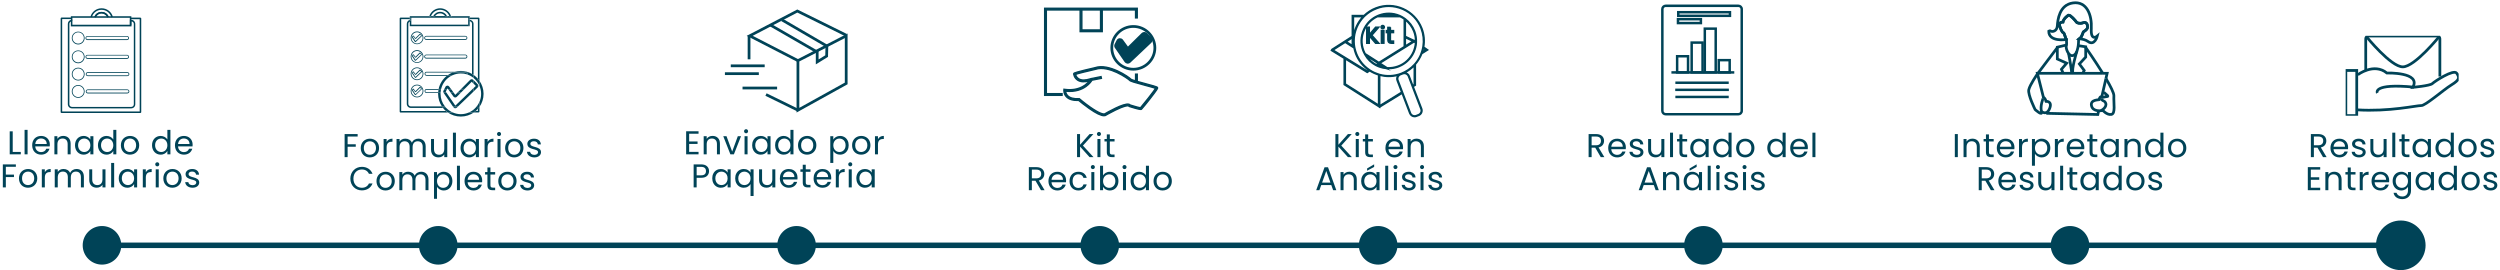 <svg width="907" height="98" viewBox="0 0 907 98" fill="none" xmlns="http://www.w3.org/2000/svg">
  <path d="M125.027 57H126.119V53.232H129.071V52.344H126.119V49.524H129.755V48.636H125.027V57ZM137.526 53.7C137.526 51.624 136.074 50.316 134.202 50.316C132.342 50.316 130.878 51.624 130.878 53.7C130.878 55.788 132.294 57.108 134.154 57.108C136.026 57.108 137.526 55.788 137.526 53.7ZM131.994 53.7C131.994 52.044 133.038 51.264 134.19 51.264C135.318 51.264 136.41 52.044 136.41 53.7C136.41 55.368 135.294 56.148 134.154 56.148C133.014 56.148 131.994 55.368 131.994 53.7ZM140.265 53.424C140.265 51.9 141.057 51.432 142.101 51.432H142.389V50.304C141.345 50.304 140.637 50.76 140.265 51.492V50.424H139.173V57H140.265V53.424ZM153.354 57H154.434V53.124C154.434 51.24 153.27 50.304 151.77 50.304C150.762 50.304 149.826 50.82 149.442 51.768C149.01 50.784 148.11 50.304 147.03 50.304C146.166 50.304 145.386 50.676 144.954 51.372V50.424H143.862V57H144.954V53.376C144.954 51.96 145.71 51.252 146.814 51.252C147.894 51.252 148.614 51.936 148.614 53.28V57H149.694V53.376C149.694 51.96 150.45 51.252 151.554 51.252C152.634 51.252 153.354 51.936 153.354 53.28V57ZM162.269 50.424H161.177V54.036C161.177 55.452 160.421 56.148 159.293 56.148C158.189 56.148 157.457 55.464 157.457 54.132V50.424H156.377V54.276C156.377 56.16 157.565 57.096 159.077 57.096C159.953 57.096 160.757 56.712 161.177 56.028V57H162.269V50.424ZM164.324 57H165.416V48.12H164.324V57ZM167.081 53.688C167.081 55.728 168.437 57.108 170.189 57.108C171.401 57.108 172.253 56.484 172.649 55.776V57H173.753V50.424H172.649V51.624C172.265 50.94 171.425 50.316 170.201 50.316C168.437 50.316 167.081 51.636 167.081 53.688ZM172.649 53.7C172.649 55.248 171.617 56.148 170.417 56.148C169.217 56.148 168.197 55.236 168.197 53.688C168.197 52.14 169.217 51.264 170.417 51.264C171.617 51.264 172.649 52.176 172.649 53.7ZM176.903 53.424C176.903 51.9 177.695 51.432 178.739 51.432H179.027V50.304C177.983 50.304 177.275 50.76 176.903 51.492V50.424H175.811V57H176.903V53.424ZM180.499 57H181.591V50.424H180.499V57ZM181.063 49.356C181.459 49.356 181.783 49.032 181.783 48.612C181.783 48.192 181.459 47.868 181.063 47.868C180.643 47.868 180.319 48.192 180.319 48.612C180.319 49.032 180.643 49.356 181.063 49.356ZM189.904 53.7C189.904 51.624 188.452 50.316 186.58 50.316C184.72 50.316 183.256 51.624 183.256 53.7C183.256 55.788 184.672 57.108 186.532 57.108C188.404 57.108 189.904 55.788 189.904 53.7ZM184.372 53.7C184.372 52.044 185.416 51.264 186.568 51.264C187.696 51.264 188.788 52.044 188.788 53.7C188.788 55.368 187.672 56.148 186.532 56.148C185.392 56.148 184.372 55.368 184.372 53.7ZM196.279 55.212C196.231 52.86 192.415 53.712 192.415 52.152C192.415 51.624 192.895 51.24 193.699 51.24C194.575 51.24 195.079 51.72 195.127 52.38H196.219C196.147 51.096 195.187 50.316 193.735 50.316C192.271 50.316 191.323 51.144 191.323 52.152C191.323 54.6 195.211 53.748 195.211 55.212C195.211 55.752 194.731 56.184 193.867 56.184C192.943 56.184 192.379 55.704 192.319 55.068H191.191C191.263 56.268 192.343 57.108 193.879 57.108C195.331 57.108 196.279 56.292 196.279 55.212ZM127.104 64.812C127.104 67.32 128.94 69.072 131.28 69.072C133.092 69.072 134.532 68.172 135.156 66.564H133.848C133.392 67.56 132.504 68.124 131.28 68.124C129.528 68.124 128.22 66.852 128.22 64.812C128.22 62.76 129.528 61.488 131.28 61.488C132.504 61.488 133.392 62.052 133.848 63.06H135.156C134.532 61.44 133.092 60.528 131.28 60.528C128.94 60.528 127.104 62.304 127.104 64.812ZM143.234 65.7C143.234 63.624 141.782 62.316 139.91 62.316C138.05 62.316 136.586 63.624 136.586 65.7C136.586 67.788 138.002 69.108 139.862 69.108C141.734 69.108 143.234 67.788 143.234 65.7ZM137.702 65.7C137.702 64.044 138.746 63.264 139.898 63.264C141.026 63.264 142.118 64.044 142.118 65.7C142.118 67.368 141.002 68.148 139.862 68.148C138.722 68.148 137.702 67.368 137.702 65.7ZM154.373 69H155.453V65.124C155.453 63.24 154.289 62.304 152.789 62.304C151.781 62.304 150.845 62.82 150.461 63.768C150.029 62.784 149.129 62.304 148.049 62.304C147.185 62.304 146.405 62.676 145.973 63.372V62.424H144.881V69H145.973V65.376C145.973 63.96 146.729 63.252 147.833 63.252C148.913 63.252 149.633 63.936 149.633 65.28V69H150.713V65.376C150.713 63.96 151.469 63.252 152.573 63.252C153.653 63.252 154.373 63.936 154.373 65.28V69ZM158.548 63.636V62.424H157.456V72.12H158.548V67.788C158.956 68.46 159.808 69.108 161.008 69.108C162.772 69.108 164.128 67.728 164.128 65.688C164.128 63.636 162.772 62.316 161.008 62.316C159.808 62.316 158.944 62.94 158.548 63.636ZM163.012 65.688C163.012 67.236 161.992 68.148 160.78 68.148C159.592 68.148 158.548 67.248 158.548 65.7C158.548 64.176 159.592 63.264 160.78 63.264C161.992 63.264 163.012 64.14 163.012 65.688ZM165.778 69H166.87V60.12H165.778V69ZM171.738 63.24C172.866 63.24 173.826 63.948 173.814 65.232H169.662C169.782 63.948 170.67 63.24 171.738 63.24ZM174.81 66.972H173.634C173.394 67.68 172.77 68.184 171.786 68.184C170.67 68.184 169.734 67.452 169.65 66.12H174.906C174.93 65.892 174.942 65.7 174.942 65.46C174.942 63.66 173.694 62.316 171.786 62.316C169.866 62.316 168.534 63.624 168.534 65.7C168.534 67.788 169.914 69.108 171.786 69.108C173.418 69.108 174.474 68.172 174.81 66.972ZM176.836 67.2C176.836 68.52 177.496 69 178.66 69H179.644V68.076H178.84C178.168 68.076 177.928 67.848 177.928 67.2V63.324H179.644V62.424H177.928V60.768H176.836V62.424H175.984V63.324H176.836V67.2ZM187.419 65.7C187.419 63.624 185.967 62.316 184.095 62.316C182.235 62.316 180.771 63.624 180.771 65.7C180.771 67.788 182.187 69.108 184.047 69.108C185.919 69.108 187.419 67.788 187.419 65.7ZM181.887 65.7C181.887 64.044 182.931 63.264 184.083 63.264C185.211 63.264 186.303 64.044 186.303 65.7C186.303 67.368 185.187 68.148 184.047 68.148C182.907 68.148 181.887 67.368 181.887 65.7ZM193.794 67.212C193.746 64.86 189.93 65.712 189.93 64.152C189.93 63.624 190.41 63.24 191.214 63.24C192.09 63.24 192.594 63.72 192.642 64.38H193.734C193.662 63.096 192.702 62.316 191.25 62.316C189.786 62.316 188.838 63.144 188.838 64.152C188.838 66.6 192.726 65.748 192.726 67.212C192.726 67.752 192.246 68.184 191.382 68.184C190.458 68.184 189.894 67.704 189.834 67.068H188.706C188.778 68.268 189.858 69.108 191.394 69.108C192.846 69.108 193.794 68.292 193.794 67.212Z" fill="#004357"/>
  <path d="M173.385 40.252H172.607C172.385 40.448 172.135 40.643 171.885 40.811H173.607C173.773 40.811 173.94 40.671 173.94 40.476V38.744C173.773 38.996 173.579 39.219 173.385 39.47V40.252Z" fill="#004357"/>
  <path d="M151.305 11.405C150.028 11.405 149 12.438 149 13.723C149 15.007 150.028 16.04 151.305 16.04C152.583 16.04 153.61 15.007 153.61 13.723C153.61 12.438 152.583 11.405 151.305 11.405ZM151.305 15.789C150.194 15.789 149.278 14.867 149.278 13.75C149.278 12.633 150.194 11.712 151.305 11.712C152.416 11.712 153.333 12.633 153.333 13.75C153.333 14.867 152.416 15.789 151.305 15.789Z" fill="#004357"/>
  <path d="M152.221 12.327L150.721 13.835L150.11 12.997C150.054 12.941 149.971 12.885 149.888 12.913C149.804 12.913 149.721 12.969 149.693 13.053L149.499 13.444C149.471 13.527 149.471 13.611 149.526 13.695L150.499 15.147C150.526 15.203 150.61 15.231 150.665 15.259H150.693C150.749 15.259 150.804 15.231 150.86 15.203L152.97 13.165C153.026 13.109 153.054 13.053 153.054 12.997C153.054 12.941 153.026 12.857 152.998 12.829L152.554 12.383C152.471 12.215 152.332 12.215 152.221 12.327ZM150.749 14.896L149.804 13.5L149.971 13.192L150.554 14.002C150.582 14.058 150.665 14.086 150.721 14.114C150.804 14.114 150.86 14.086 150.915 14.058L152.415 12.55L152.804 12.941L150.749 14.896Z" fill="#004357"/>
  <path d="M151.305 18.19C150.028 18.19 149 19.223 149 20.508C149 21.793 150.028 22.826 151.305 22.826C152.583 22.826 153.61 21.793 153.61 20.508C153.61 19.223 152.583 18.19 151.305 18.19ZM151.305 22.574C150.194 22.574 149.278 21.653 149.278 20.536C149.278 19.419 150.194 18.497 151.305 18.497C152.416 18.497 153.333 19.419 153.333 20.536C153.333 21.653 152.416 22.574 151.305 22.574Z" fill="#004357"/>
  <path d="M152.221 19.112L150.721 20.62L150.11 19.782C150.054 19.727 149.971 19.671 149.888 19.699C149.804 19.699 149.721 19.754 149.693 19.838L149.499 20.229C149.471 20.313 149.471 20.397 149.526 20.48L150.499 21.933C150.526 21.988 150.61 22.016 150.665 22.044H150.693C150.749 22.044 150.804 22.016 150.86 21.988L152.97 19.95C153.026 19.894 153.054 19.838 153.054 19.782C153.054 19.727 153.026 19.643 152.998 19.615L152.554 19.168C152.471 19 152.332 19 152.221 19.112ZM150.749 21.709L149.804 20.313L149.971 20.006L150.554 20.816C150.582 20.871 150.665 20.899 150.721 20.927C150.804 20.927 150.86 20.899 150.915 20.871L152.415 19.363L152.804 19.754L150.749 21.709Z" fill="#004357"/>
  <path d="M151.305 24.445C150.028 24.445 149 25.478 149 26.762C149 28.047 150.028 29.08 151.305 29.08C152.583 29.08 153.61 28.047 153.61 26.762C153.61 25.478 152.583 24.445 151.305 24.445ZM151.305 28.801C150.194 28.801 149.278 27.879 149.278 26.762C149.278 25.645 150.194 24.724 151.305 24.724C152.416 24.724 153.333 25.645 153.333 26.762C153.333 27.879 152.416 28.801 151.305 28.801Z" fill="#004357"/>
  <path d="M152.22 25.341L150.72 26.849L150.109 26.012C150.054 25.956 149.97 25.9 149.887 25.9C149.804 25.9 149.72 25.956 149.693 26.04L149.526 26.458C149.498 26.542 149.498 26.626 149.554 26.71L150.554 28.134C150.581 28.19 150.665 28.218 150.72 28.246H150.748C150.804 28.246 150.859 28.218 150.915 28.19L153.026 26.151C153.081 26.095 153.109 26.04 153.109 25.984C153.109 25.928 153.081 25.844 153.053 25.816L152.553 25.341C152.47 25.258 152.331 25.258 152.22 25.341ZM150.748 27.938L149.804 26.542L149.97 26.235L150.554 27.045C150.581 27.101 150.665 27.128 150.72 27.157C150.804 27.157 150.859 27.128 150.915 27.101L152.415 25.593L152.803 25.984L150.748 27.938Z" fill="#004357"/>
  <path d="M151.305 30.703C150.028 30.703 149 31.736 149 33.021C149 34.305 150.028 35.338 151.305 35.338C152.583 35.338 153.61 34.305 153.61 33.021C153.61 31.736 152.583 30.703 151.305 30.703ZM151.305 35.059C150.194 35.059 149.278 34.138 149.278 33.021C149.278 31.904 150.194 30.982 151.305 30.982C152.416 30.982 153.333 31.904 153.333 33.021C153.333 34.138 152.416 35.059 151.305 35.059Z" fill="#004357"/>
  <path d="M152.221 31.595L150.721 33.102L150.11 32.265C150.054 32.209 149.971 32.153 149.888 32.153C149.804 32.153 149.721 32.209 149.693 32.293L149.499 32.684C149.471 32.767 149.471 32.851 149.526 32.935L150.499 34.387C150.526 34.443 150.61 34.471 150.665 34.499H150.693C150.749 34.499 150.804 34.471 150.86 34.443L152.97 32.404C153.026 32.349 153.054 32.293 153.054 32.237C153.054 32.181 153.026 32.097 152.998 32.069L152.554 31.622C152.471 31.511 152.332 31.511 152.221 31.595ZM150.749 34.191L149.804 32.795L149.971 32.488L150.554 33.298C150.582 33.354 150.665 33.382 150.721 33.41C150.804 33.41 150.86 33.382 150.915 33.354L152.415 31.846L152.804 32.237L150.749 34.191Z" fill="#004357"/>
  <path d="M154.638 14.476H168.831C169.247 14.476 169.553 14.141 169.553 13.75C169.553 13.36 169.219 13.024 168.831 13.024H154.638C154.249 13.024 153.916 13.36 153.916 13.75C153.916 14.141 154.249 14.476 154.638 14.476ZM154.638 13.276H168.831C169.081 13.276 169.275 13.471 169.275 13.723C169.275 13.974 169.081 14.169 168.831 14.169H154.638C154.388 14.169 154.194 13.974 154.194 13.723C154.194 13.471 154.388 13.276 154.638 13.276Z" fill="#004357"/>
  <path d="M154.749 27.211C154.5 27.211 154.305 27.015 154.305 26.764C154.305 26.512 154.5 26.317 154.749 26.317H164.193C164.47 26.205 164.748 26.122 165.026 26.038H154.749C154.333 26.038 154.027 26.373 154.027 26.764C154.027 27.155 154.361 27.49 154.749 27.49H162.137C162.248 27.406 162.387 27.294 162.526 27.211H154.749Z" fill="#004357"/>
  <path d="M154.749 33.465C154.5 33.465 154.305 33.27 154.305 33.018C154.305 32.767 154.5 32.571 154.749 32.571H159.082C159.11 32.488 159.11 32.376 159.138 32.292H154.749C154.333 32.292 154.027 32.627 154.027 33.018C154.027 33.409 154.361 33.744 154.749 33.744H158.971C158.971 33.66 158.971 33.549 158.999 33.465H154.749Z" fill="#004357"/>
  <path d="M154.638 21.262H168.831C169.247 21.262 169.553 20.927 169.553 20.536C169.553 20.145 169.219 19.81 168.831 19.81H154.638C154.249 19.81 153.916 20.145 153.916 20.536C153.916 20.927 154.249 21.262 154.638 21.262ZM154.638 20.061H168.831C169.081 20.061 169.275 20.257 169.275 20.508C169.275 20.759 169.081 20.955 168.831 20.955H154.638C154.388 20.955 154.194 20.759 154.194 20.508C154.194 20.257 154.388 20.061 154.638 20.061Z" fill="#004357"/>
  <path d="M145.333 6.379C145.167 6.379 145 6.518 145 6.714V40.503C145 40.671 145.139 40.838 145.333 40.838H162.47C162.22 40.671 161.998 40.475 161.748 40.28H145.555V6.937H148.666V6.379H145.333Z" fill="#004357"/>
  <path d="M173.607 6.379H170.385V6.937H173.384V28.579C173.579 28.802 173.773 29.054 173.94 29.305V6.686C173.94 6.518 173.801 6.379 173.607 6.379Z" fill="#004357"/>
  <path d="M169.829 9.115V8.948H149.221V7.44H148.665V7.216C148.054 7.384 147.582 7.97 147.582 8.64V37.683C147.582 38.492 148.249 39.163 149.054 39.163H160.719C160.58 38.995 160.441 38.8 160.33 38.604H149.054C148.554 38.604 148.138 38.185 148.138 37.683V8.64C148.138 8.277 148.36 7.97 148.665 7.803V9.506H170.412V7.719C170.884 7.747 171.245 8.138 171.245 8.613V26.792C171.44 26.904 171.634 27.015 171.801 27.127V8.64C171.801 7.859 171.162 7.216 170.384 7.188V9.143H169.829V9.115Z" fill="#004357"/>
  <path d="M159.692 3.558C161.192 3.558 162.525 4.508 163.053 5.876H163.636C163.108 4.173 161.497 3 159.692 3C157.887 3 156.304 4.173 155.748 5.876H156.331C156.859 4.508 158.22 3.558 159.692 3.558Z" fill="#004357"/>
  <path d="M159.691 4.286C158.608 4.286 157.636 4.901 157.164 5.878H157.803C158.219 5.236 158.914 4.845 159.664 4.845C160.441 4.845 161.136 5.236 161.525 5.878H162.163C161.747 4.901 160.775 4.286 159.691 4.286Z" fill="#004357"/>
  <path d="M170.135 6.38H170.413V5.877H163.692C163.72 5.933 163.747 6.017 163.747 6.072L163.22 6.212C163.192 6.1 163.136 5.989 163.108 5.849H162.247C162.275 5.905 162.303 5.961 162.331 6.017L161.803 6.212C161.748 6.072 161.692 5.961 161.609 5.821H157.859C157.776 5.933 157.72 6.072 157.665 6.212L157.137 6.017C157.165 5.961 157.193 5.905 157.22 5.849H156.359C156.304 5.961 156.276 6.072 156.248 6.212L155.693 6.072C155.721 6.017 155.748 5.933 155.748 5.877H148.666V6.38H148.916V6.938H148.666V7.217C148.749 7.189 148.833 7.189 148.916 7.162L149.221 7.134V6.436H169.83V8.949H169.858V7.162H170.33C170.357 7.162 170.357 7.162 170.385 7.162V6.91H170.108V6.38H170.135Z" fill="#004357"/>
  <path d="M148.916 6.378H148.666V6.937H148.916V6.378Z" fill="#004357"/>
  <path d="M170.413 6.378H170.135V6.937H170.413V6.378Z" fill="#004357"/>
  <path d="M149.221 7.439V7.132L148.916 7.159C148.833 7.159 148.749 7.187 148.666 7.215V7.439H149.221Z" fill="#004357"/>
  <path d="M170.386 9.117V7.162C170.358 7.162 170.358 7.162 170.33 7.162H169.858V8.949H169.83V9.117H170.386Z" fill="#004357"/>
  <path d="M156.221 6.238C156.249 6.127 156.304 6.015 156.332 5.875H155.749C155.721 5.931 155.693 6.015 155.693 6.071L156.221 6.238Z" fill="#004357"/>
  <path d="M163.193 6.239L163.721 6.099C163.693 6.043 163.665 5.96 163.665 5.904H163.082C163.11 5.987 163.165 6.099 163.193 6.239Z" fill="#004357"/>
  <path d="M161.776 6.267L162.304 6.071C162.276 6.015 162.249 5.96 162.221 5.904H161.582C161.665 5.987 161.721 6.127 161.776 6.267Z" fill="#004357"/>
  <path d="M157.109 6.045L157.637 6.24C157.693 6.101 157.748 5.989 157.831 5.849H157.193C157.165 5.933 157.137 5.989 157.109 6.045Z" fill="#004357"/>
  <path d="M169.33 26.961C169.358 26.905 169.386 26.849 169.386 26.765C169.386 26.514 169.192 26.319 168.942 26.319H164.192C163.581 26.57 163.026 26.849 162.498 27.24H164.331C165.22 26.849 166.192 26.654 167.192 26.654C167.942 26.626 168.664 26.737 169.33 26.961Z" fill="#004357"/>
  <path d="M173.939 29.305V31.12C174.328 32.014 174.55 32.991 174.55 34.053C174.55 35.114 174.328 36.063 173.939 36.985V38.8C174.884 37.459 175.439 35.812 175.439 34.053C175.439 32.293 174.884 30.646 173.939 29.305Z" fill="#004357"/>
  <path d="M159.832 34.023C159.832 33.94 159.832 33.828 159.832 33.744H158.943C158.943 33.828 158.943 33.94 158.943 34.023C158.943 35.699 159.443 37.263 160.304 38.575H161.387C160.415 37.319 159.832 35.755 159.832 34.023Z" fill="#004357"/>
  <path d="M171.135 40.253H172.607C172.885 40.002 173.134 39.75 173.384 39.471V37.991C172.801 38.913 172.051 39.694 171.135 40.253Z" fill="#004357"/>
  <path d="M165.025 26.038H168.942C169.33 26.038 169.664 26.373 169.664 26.764C169.664 26.876 169.636 26.959 169.608 27.043C170.191 27.239 170.747 27.518 171.247 27.853V26.82C170.052 26.122 168.664 25.731 167.192 25.731C166.442 25.731 165.72 25.843 165.025 26.038Z" fill="#004357"/>
  <path d="M167.19 41.425C166.163 41.425 165.191 41.201 164.274 40.81H162.469C163.802 41.76 165.441 42.29 167.19 42.29C168.94 42.29 170.579 41.732 171.912 40.81H170.107C169.19 41.201 168.218 41.425 167.19 41.425Z" fill="#004357"/>
  <path d="M159.082 32.547C159.026 32.854 158.998 33.161 158.971 33.468H159.859C159.887 33.161 159.915 32.854 159.971 32.547H159.082Z" fill="#004357"/>
  <path d="M160.691 39.136C160.997 39.555 161.358 39.918 161.747 40.253H163.219C162.719 39.946 162.275 39.555 161.858 39.136H160.691Z" fill="#004357"/>
  <path d="M171.803 27.154V28.272C172.414 28.774 172.969 29.389 173.386 30.059V28.579C172.914 28.048 172.386 27.573 171.803 27.154Z" fill="#004357"/>
  <path d="M163.747 27.49H162.136C160.637 28.663 159.553 30.338 159.137 32.265H160.053C160.553 30.199 161.914 28.467 163.747 27.49Z" fill="#004357"/>
  <path d="M173.385 37.99V39.47C173.579 39.247 173.774 38.995 173.94 38.744V36.929C173.774 37.32 173.607 37.655 173.385 37.99Z" fill="#004357"/>
  <path d="M171.135 40.253C170.802 40.476 170.469 40.644 170.08 40.811H171.885C172.135 40.644 172.358 40.448 172.608 40.253H171.135Z" fill="#004357"/>
  <path d="M163.247 40.253H161.775C161.998 40.448 162.248 40.644 162.498 40.811H164.303C163.914 40.672 163.581 40.476 163.247 40.253Z" fill="#004357"/>
  <path d="M173.385 30.06C173.607 30.395 173.774 30.731 173.94 31.122V29.306C173.774 29.055 173.579 28.832 173.385 28.58V30.06Z" fill="#004357"/>
  <path d="M168.941 26.317C169.191 26.317 169.385 26.512 169.385 26.764C169.385 26.82 169.357 26.904 169.33 26.959C169.413 26.987 169.496 27.015 169.607 27.043C169.635 26.959 169.663 26.848 169.663 26.764C169.663 26.373 169.33 26.038 168.941 26.038H165.025C164.747 26.122 164.469 26.205 164.191 26.317H168.941Z" fill="#004357"/>
  <path d="M164.331 27.209H162.498C162.359 27.293 162.248 27.405 162.109 27.488H163.72C163.915 27.405 164.109 27.293 164.331 27.209Z" fill="#004357"/>
  <path d="M159.969 32.545C159.997 32.461 159.997 32.35 160.025 32.266H159.108C159.081 32.35 159.081 32.461 159.053 32.545H159.969Z" fill="#004357"/>
  <path d="M158.971 33.467C158.971 33.551 158.971 33.663 158.943 33.747H159.832C159.832 33.663 159.832 33.551 159.86 33.467H158.971Z" fill="#004357"/>
  <path d="M171.802 28.273V27.157C171.635 27.045 171.441 26.933 171.246 26.821V27.855C171.441 27.994 171.635 28.134 171.802 28.273Z" fill="#004357"/>
  <path d="M160.303 38.575C160.442 38.77 160.553 38.966 160.692 39.133H161.858C161.691 38.966 161.525 38.77 161.386 38.575H160.303Z" fill="#004357"/>
  <path d="M167.359 33.468L168.276 32.547H167.026L166.109 33.468H167.359Z" fill="#004357"/>
  <path d="M165.082 39.276C165.11 39.276 165.137 39.276 165.165 39.276C165.332 39.276 165.471 39.22 165.609 39.136H164.721C164.832 39.22 164.943 39.248 165.082 39.276Z" fill="#004357"/>
  <path d="M162.721 32.547L163.387 33.468H164.47L163.832 32.547H162.721Z" fill="#004357"/>
  <path d="M171.803 29.083V30.34L172.636 31.177L171.803 31.959V33.188L173.303 31.736C173.33 31.708 173.358 31.68 173.386 31.652V30.675C173.358 30.647 173.33 30.619 173.33 30.591L171.803 29.083Z" fill="#004357"/>
  <path d="M161.72 33.273L162.081 32.547H161.082L160.887 32.91C160.804 33.077 160.776 33.273 160.832 33.44H161.831L161.72 33.273Z" fill="#004357"/>
  <path d="M165.163 34.414L164.691 33.744H163.58L164.497 35.029C164.635 35.224 164.858 35.336 165.08 35.364C165.302 35.392 165.552 35.308 165.719 35.14L167.08 33.772H165.83L165.163 34.414Z" fill="#004357"/>
  <path d="M170.58 28.969L167.303 32.264H168.553L171.136 29.667L171.247 29.778V28.745C170.997 28.717 170.747 28.801 170.58 28.969Z" fill="#004357"/>
  <path d="M162.054 33.745H160.971L164.276 38.576H166.22L171.247 33.745V32.488L165.192 38.324L162.054 33.745Z" fill="#004357"/>
  <path d="M162.33 32.043L162.496 32.294H163.607L162.969 31.401C162.802 31.177 162.552 31.038 162.246 31.066C161.969 31.094 161.719 31.261 161.608 31.513L161.219 32.294H162.219L162.33 32.043Z" fill="#004357"/>
  <path d="M173.551 31.175C173.551 31.008 173.496 30.812 173.385 30.672V31.65C173.496 31.51 173.551 31.343 173.551 31.175Z" fill="#004357"/>
  <path d="M162.72 32.545H163.831L163.609 32.266H162.525L162.72 32.545Z" fill="#004357"/>
  <path d="M167.025 32.545H168.275L168.553 32.266H167.303L167.025 32.545Z" fill="#004357"/>
  <path d="M160.859 33.467C160.887 33.551 160.915 33.663 160.97 33.747H162.054L161.859 33.467H160.859Z" fill="#004357"/>
  <path d="M162.08 32.545L162.219 32.266H161.219L161.08 32.545H162.08Z" fill="#004357"/>
  <path d="M166.108 33.467L165.83 33.747H167.08L167.358 33.467H166.108Z" fill="#004357"/>
  <path d="M164.47 33.467H163.387L163.581 33.747H164.692L164.47 33.467Z" fill="#004357"/>
  <path d="M171.246 28.746V29.779L171.802 30.338V29.081L171.69 28.969C171.579 28.858 171.413 28.774 171.246 28.746Z" fill="#004357"/>
  <path d="M166.22 38.575H164.275L164.525 38.91C164.581 38.993 164.664 39.077 164.748 39.133H165.636C165.664 39.105 165.72 39.077 165.747 39.049L166.22 38.575Z" fill="#004357"/>
  <path d="M171.246 32.489V33.746L171.802 33.215V31.959L171.246 32.489Z" fill="#004357"/>
  <path d="M3.524 47.636V56H7.544V55.112H4.616V47.636H3.524ZM8.915 56H10.007V47.12H8.915V56ZM14.876 50.24C16.004 50.24 16.964 50.948 16.952 52.232H12.8C12.92 50.948 13.808 50.24 14.876 50.24ZM17.948 53.972H16.772C16.532 54.68 15.908 55.184 14.924 55.184C13.808 55.184 12.872 54.452 12.788 53.12H18.044C18.068 52.892 18.08 52.7 18.08 52.46C18.08 50.66 16.832 49.316 14.924 49.316C13.004 49.316 11.672 50.624 11.672 52.7C11.672 54.788 13.052 56.108 14.924 56.108C16.556 56.108 17.612 55.172 17.948 53.972ZM24.545 56H25.625V52.124C25.625 50.24 24.461 49.304 22.937 49.304C22.049 49.304 21.257 49.676 20.825 50.36V49.424H19.733V56H20.825V52.364C20.825 50.948 21.593 50.252 22.709 50.252C23.813 50.252 24.545 50.936 24.545 52.28V56ZM27.213 52.688C27.213 54.728 28.569 56.108 30.321 56.108C31.533 56.108 32.385 55.484 32.781 54.776V56H33.885V49.424H32.781V50.624C32.397 49.94 31.557 49.316 30.333 49.316C28.569 49.316 27.213 50.636 27.213 52.688ZM32.781 52.7C32.781 54.248 31.749 55.148 30.549 55.148C29.349 55.148 28.329 54.236 28.329 52.688C28.329 51.14 29.349 50.264 30.549 50.264C31.749 50.264 32.781 51.176 32.781 52.7ZM35.534 52.688C35.534 54.728 36.89 56.108 38.654 56.108C39.854 56.108 40.706 55.496 41.102 54.764V56H42.206V47.12H41.102V50.6C40.646 49.844 39.698 49.316 38.666 49.316C36.89 49.316 35.534 50.636 35.534 52.688ZM41.102 52.7C41.102 54.248 40.07 55.148 38.87 55.148C37.67 55.148 36.65 54.236 36.65 52.688C36.65 51.14 37.67 50.264 38.87 50.264C40.07 50.264 41.102 51.176 41.102 52.7ZM50.503 52.7C50.503 50.624 49.051 49.316 47.179 49.316C45.319 49.316 43.855 50.624 43.855 52.7C43.855 54.788 45.271 56.108 47.131 56.108C49.003 56.108 50.503 54.788 50.503 52.7ZM44.971 52.7C44.971 51.044 46.015 50.264 47.167 50.264C48.295 50.264 49.387 51.044 49.387 52.7C49.387 54.368 48.271 55.148 47.131 55.148C45.991 55.148 44.971 54.368 44.971 52.7ZM55.154 52.688C55.154 54.728 56.51 56.108 58.274 56.108C59.474 56.108 60.326 55.496 60.722 54.764V56H61.826V47.12H60.722V50.6C60.266 49.844 59.318 49.316 58.286 49.316C56.51 49.316 55.154 50.636 55.154 52.688ZM60.722 52.7C60.722 54.248 59.69 55.148 58.49 55.148C57.29 55.148 56.27 54.236 56.27 52.688C56.27 51.14 57.29 50.264 58.49 50.264C59.69 50.264 60.722 51.176 60.722 52.7ZM66.679 50.24C67.807 50.24 68.767 50.948 68.755 52.232H64.603C64.723 50.948 65.611 50.24 66.679 50.24ZM69.751 53.972H68.575C68.335 54.68 67.711 55.184 66.727 55.184C65.611 55.184 64.675 54.452 64.591 53.12H69.847C69.871 52.892 69.883 52.7 69.883 52.46C69.883 50.66 68.635 49.316 66.727 49.316C64.807 49.316 63.475 50.624 63.475 52.7C63.475 54.788 64.855 56.108 66.727 56.108C68.359 56.108 69.415 55.172 69.751 53.972ZM1.027 68H2.119V64.232H5.071V63.344H2.119V60.524H5.755V59.636H1.027V68ZM13.526 64.7C13.526 62.624 12.074 61.316 10.202 61.316C8.342 61.316 6.878 62.624 6.878 64.7C6.878 66.788 8.294 68.108 10.154 68.108C12.026 68.108 13.526 66.788 13.526 64.7ZM7.994 64.7C7.994 63.044 9.038 62.264 10.19 62.264C11.318 62.264 12.41 63.044 12.41 64.7C12.41 66.368 11.294 67.148 10.154 67.148C9.014 67.148 7.994 66.368 7.994 64.7ZM16.265 64.424C16.265 62.9 17.057 62.432 18.101 62.432H18.389V61.304C17.345 61.304 16.637 61.76 16.265 62.492V61.424H15.173V68H16.265V64.424ZM29.354 68H30.434V64.124C30.434 62.24 29.27 61.304 27.77 61.304C26.762 61.304 25.826 61.82 25.442 62.768C25.01 61.784 24.11 61.304 23.03 61.304C22.166 61.304 21.386 61.676 20.954 62.372V61.424H19.862V68H20.954V64.376C20.954 62.96 21.71 62.252 22.814 62.252C23.894 62.252 24.614 62.936 24.614 64.28V68H25.694V64.376C25.694 62.96 26.45 62.252 27.554 62.252C28.634 62.252 29.354 62.936 29.354 64.28V68ZM38.269 61.424H37.177V65.036C37.177 66.452 36.421 67.148 35.293 67.148C34.189 67.148 33.457 66.464 33.457 65.132V61.424H32.377V65.276C32.377 67.16 33.565 68.096 35.077 68.096C35.953 68.096 36.757 67.712 37.177 67.028V68H38.269V61.424ZM40.324 68H41.416V59.12H40.324V68ZM43.081 64.688C43.081 66.728 44.437 68.108 46.189 68.108C47.401 68.108 48.253 67.484 48.649 66.776V68H49.753V61.424H48.649V62.624C48.265 61.94 47.425 61.316 46.201 61.316C44.437 61.316 43.081 62.636 43.081 64.688ZM48.649 64.7C48.649 66.248 47.617 67.148 46.417 67.148C45.217 67.148 44.197 66.236 44.197 64.688C44.197 63.14 45.217 62.264 46.417 62.264C47.617 62.264 48.649 63.176 48.649 64.7ZM52.903 64.424C52.903 62.9 53.694 62.432 54.739 62.432H55.026V61.304C53.983 61.304 53.275 61.76 52.903 62.492V61.424H51.81V68H52.903V64.424ZM56.499 68H57.591V61.424H56.499V68ZM57.063 60.356C57.459 60.356 57.783 60.032 57.783 59.612C57.783 59.192 57.459 58.868 57.063 58.868C56.643 58.868 56.319 59.192 56.319 59.612C56.319 60.032 56.643 60.356 57.063 60.356ZM65.904 64.7C65.904 62.624 64.452 61.316 62.58 61.316C60.72 61.316 59.256 62.624 59.256 64.7C59.256 66.788 60.672 68.108 62.532 68.108C64.404 68.108 65.904 66.788 65.904 64.7ZM60.372 64.7C60.372 63.044 61.416 62.264 62.568 62.264C63.696 62.264 64.788 63.044 64.788 64.7C64.788 66.368 63.672 67.148 62.532 67.148C61.392 67.148 60.372 66.368 60.372 64.7ZM72.279 66.212C72.231 63.86 68.415 64.712 68.415 63.152C68.415 62.624 68.895 62.24 69.7 62.24C70.576 62.24 71.079 62.72 71.127 63.38H72.219C72.147 62.096 71.188 61.316 69.736 61.316C68.272 61.316 67.323 62.144 67.323 63.152C67.323 65.6 71.212 64.748 71.212 66.212C71.212 66.752 70.731 67.184 69.868 67.184C68.944 67.184 68.379 66.704 68.32 66.068H67.192C67.263 67.268 68.344 68.108 69.879 68.108C71.332 68.108 72.279 67.292 72.279 66.212Z" fill="#004357"/>
  <path d="M50.906 40.999H22.337C22.168 40.999 22 40.859 22 40.663V6.705C22 6.537 22.14 6.368 22.337 6.368H25.985V6.929H22.561V40.438H50.682V6.958H47.398V6.396H50.906C51.075 6.396 51.243 6.537 51.243 6.733V40.691C51.243 40.859 51.103 40.999 50.906 40.999Z" fill="#004357"/>
  <path d="M28.372 16.134C27.081 16.134 26.043 15.096 26.043 13.805C26.043 12.514 27.081 11.476 28.372 11.476C29.663 11.476 30.702 12.514 30.702 13.805C30.702 15.096 29.663 16.134 28.372 16.134ZM28.372 11.728C27.25 11.728 26.324 12.655 26.324 13.777C26.324 14.9 27.25 15.826 28.372 15.826C29.495 15.826 30.421 14.9 30.421 13.777C30.421 12.655 29.495 11.728 28.372 11.728Z" fill="#004357"/>
  <path d="M28.372 22.954C27.081 22.954 26.043 21.915 26.043 20.624C26.043 19.334 27.081 18.295 28.372 18.295C29.663 18.295 30.702 19.334 30.702 20.624C30.702 21.915 29.663 22.954 28.372 22.954ZM28.372 18.548C27.25 18.548 26.324 19.474 26.324 20.596C26.324 21.719 27.25 22.645 28.372 22.645C29.495 22.645 30.421 21.719 30.421 20.596C30.421 19.474 29.495 18.548 28.372 18.548Z" fill="#004357"/>
  <path d="M28.372 29.214C27.081 29.214 26.043 28.176 26.043 26.885C26.043 25.594 27.081 24.555 28.372 24.555C29.663 24.555 30.702 25.594 30.702 26.885C30.702 28.176 29.663 29.214 28.372 29.214ZM28.372 24.836C27.25 24.836 26.324 25.762 26.324 26.885C26.324 28.007 27.25 28.933 28.372 28.933C29.495 28.933 30.421 28.007 30.421 26.885C30.421 25.762 29.495 24.836 28.372 24.836Z" fill="#004357"/>
  <path d="M28.372 35.503C27.081 35.503 26.043 34.465 26.043 33.173C26.043 31.883 27.081 30.844 28.372 30.844C29.663 30.844 30.702 31.883 30.702 33.173C30.702 34.465 29.663 35.503 28.372 35.503ZM28.372 31.125C27.25 31.125 26.324 32.051 26.324 33.173C26.324 34.296 27.25 35.222 28.372 35.222C29.495 35.222 30.421 34.296 30.421 33.173C30.421 32.023 29.495 31.125 28.372 31.125Z" fill="#004357"/>
  <path d="M46.078 14.537H31.738C31.345 14.537 31.008 14.2 31.008 13.807C31.008 13.414 31.345 13.077 31.738 13.077H46.078C46.499 13.077 46.808 13.414 46.808 13.807C46.808 14.2 46.499 14.537 46.078 14.537ZM31.738 13.33C31.485 13.33 31.288 13.526 31.288 13.779C31.288 14.031 31.485 14.228 31.738 14.228H46.078C46.331 14.228 46.527 14.031 46.527 13.779C46.527 13.526 46.331 13.33 46.078 13.33H31.738Z" fill="#004357"/>
  <path d="M46.192 27.615H31.851C31.43 27.615 31.121 27.278 31.121 26.885C31.121 26.492 31.458 26.155 31.851 26.155H46.192C46.584 26.155 46.921 26.492 46.921 26.885C46.921 27.278 46.584 27.615 46.192 27.615ZM31.851 26.436C31.598 26.436 31.402 26.633 31.402 26.885C31.402 27.138 31.598 27.334 31.851 27.334H46.192C46.444 27.334 46.641 27.138 46.641 26.885C46.641 26.633 46.444 26.436 46.192 26.436H31.851Z" fill="#004357"/>
  <path d="M46.192 33.902H31.851C31.43 33.902 31.121 33.565 31.121 33.172C31.121 32.779 31.458 32.442 31.851 32.442H46.192C46.584 32.442 46.921 32.779 46.921 33.172C46.921 33.565 46.584 33.902 46.192 33.902ZM31.851 32.695C31.598 32.695 31.402 32.891 31.402 33.144C31.402 33.396 31.598 33.593 31.851 33.593H46.192C46.444 33.593 46.641 33.396 46.641 33.144C46.641 32.891 46.444 32.695 46.192 32.695H31.851Z" fill="#004357"/>
  <path d="M46.078 21.354H31.738C31.345 21.354 31.008 21.017 31.008 20.624C31.008 20.231 31.345 19.895 31.738 19.895H46.078C46.499 19.895 46.808 20.231 46.808 20.624C46.808 21.017 46.499 21.354 46.078 21.354ZM31.738 20.147C31.485 20.147 31.288 20.344 31.288 20.596C31.288 20.849 31.485 21.045 31.738 21.045H46.078C46.331 21.045 46.527 20.849 46.527 20.596C46.527 20.344 46.331 20.147 46.078 20.147H31.738Z" fill="#004357"/>
  <path d="M47.594 39.319H26.097C25.283 39.319 24.609 38.645 24.609 37.831V8.645C24.609 7.887 25.199 7.241 25.956 7.185L26.265 7.157V8.981H47.117V7.185H47.594C48.408 7.185 49.081 7.859 49.081 8.673V37.859C49.081 38.673 48.408 39.319 47.594 39.319ZM25.704 7.831C25.395 7.971 25.171 8.308 25.171 8.673V37.859C25.171 38.365 25.592 38.786 26.097 38.786H47.622C48.127 38.786 48.548 38.365 48.548 37.859V8.673C48.548 8.196 48.183 7.803 47.706 7.775V9.571H25.704V7.831Z" fill="#004357"/>
  <path d="M34.768 6.284L34.234 6.088C34.655 5.021 35.694 4.32 36.844 4.32C37.995 4.32 39.033 5.021 39.454 6.088L38.921 6.284C38.584 5.414 37.742 4.853 36.816 4.853C35.918 4.853 35.104 5.414 34.768 6.284Z" fill="#004357"/>
  <path d="M40.382 6.255C39.961 4.656 38.502 3.561 36.846 3.561C35.19 3.561 33.759 4.656 33.338 6.255L32.805 6.087C33.31 4.263 34.966 3 36.874 3C38.782 3 40.438 4.263 40.943 6.087L40.382 6.255Z" fill="#004357"/>
  <path d="M34.768 6.284L34.234 6.088C34.655 5.021 35.694 4.32 36.844 4.32C37.995 4.32 39.033 5.021 39.454 6.088L38.921 6.284C38.584 5.414 37.742 4.853 36.816 4.853C35.918 4.853 35.104 5.414 34.768 6.284Z" fill="#004357"/>
  <path d="M47.651 9.149H47.09V6.454H26.266V7.465H25.705V5.893H47.651V9.149Z" fill="#004357"/>
  <path d="M250.025 48.524V51.32H253.073V52.22H250.025V55.1H253.433V56H248.933V47.624H253.433V48.524H250.025ZM258.501 49.304C259.301 49.304 259.949 49.548 260.445 50.036C260.941 50.516 261.189 51.212 261.189 52.124V56H260.109V52.28C260.109 51.624 259.945 51.124 259.617 50.78C259.289 50.428 258.841 50.252 258.273 50.252C257.697 50.252 257.237 50.432 256.893 50.792C256.557 51.152 256.389 51.676 256.389 52.364V56H255.297V49.424H256.389V50.36C256.605 50.024 256.897 49.764 257.265 49.58C257.641 49.396 258.053 49.304 258.501 49.304ZM265.633 54.992L267.673 49.424H268.837L266.257 56H264.985L262.405 49.424H263.581L265.633 54.992ZM270.687 48.356C270.479 48.356 270.303 48.284 270.159 48.14C270.015 47.996 269.943 47.82 269.943 47.612C269.943 47.404 270.015 47.228 270.159 47.084C270.303 46.94 270.479 46.868 270.687 46.868C270.887 46.868 271.055 46.94 271.191 47.084C271.335 47.228 271.407 47.404 271.407 47.612C271.407 47.82 271.335 47.996 271.191 48.14C271.055 48.284 270.887 48.356 270.687 48.356ZM271.215 49.424V56H270.123V49.424H271.215ZM272.88 52.688C272.88 52.016 273.016 51.428 273.288 50.924C273.56 50.412 273.932 50.016 274.404 49.736C274.884 49.456 275.416 49.316 276 49.316C276.576 49.316 277.076 49.44 277.5 49.688C277.924 49.936 278.24 50.248 278.448 50.624V49.424H279.552V56H278.448V54.776C278.232 55.16 277.908 55.48 277.476 55.736C277.052 55.984 276.556 56.108 275.988 56.108C275.404 56.108 274.876 55.964 274.404 55.676C273.932 55.388 273.56 54.984 273.288 54.464C273.016 53.944 272.88 53.352 272.88 52.688ZM278.448 52.7C278.448 52.204 278.348 51.772 278.148 51.404C277.948 51.036 277.676 50.756 277.332 50.564C276.996 50.364 276.624 50.264 276.216 50.264C275.808 50.264 275.436 50.36 275.1 50.552C274.764 50.744 274.496 51.024 274.296 51.392C274.096 51.76 273.996 52.192 273.996 52.688C273.996 53.192 274.096 53.632 274.296 54.008C274.496 54.376 274.764 54.66 275.1 54.86C275.436 55.052 275.808 55.148 276.216 55.148C276.624 55.148 276.996 55.052 277.332 54.86C277.676 54.66 277.948 54.376 278.148 54.008C278.348 53.632 278.448 53.196 278.448 52.7ZM281.202 52.688C281.202 52.016 281.338 51.428 281.61 50.924C281.882 50.412 282.254 50.016 282.726 49.736C283.206 49.456 283.742 49.316 284.334 49.316C284.846 49.316 285.322 49.436 285.762 49.676C286.202 49.908 286.538 50.216 286.77 50.6V47.12H287.874V56H286.77V54.764C286.554 55.156 286.234 55.48 285.81 55.736C285.386 55.984 284.89 56.108 284.322 56.108C283.738 56.108 283.206 55.964 282.726 55.676C282.254 55.388 281.882 54.984 281.61 54.464C281.338 53.944 281.202 53.352 281.202 52.688ZM286.77 52.7C286.77 52.204 286.67 51.772 286.47 51.404C286.27 51.036 285.998 50.756 285.654 50.564C285.318 50.364 284.946 50.264 284.538 50.264C284.13 50.264 283.758 50.36 283.422 50.552C283.086 50.744 282.818 51.024 282.618 51.392C282.418 51.76 282.318 52.192 282.318 52.688C282.318 53.192 282.418 53.632 282.618 54.008C282.818 54.376 283.086 54.66 283.422 54.86C283.758 55.052 284.13 55.148 284.538 55.148C284.946 55.148 285.318 55.052 285.654 54.86C285.998 54.66 286.27 54.376 286.47 54.008C286.67 53.632 286.77 53.196 286.77 52.7ZM292.799 56.108C292.183 56.108 291.623 55.968 291.119 55.688C290.623 55.408 290.231 55.012 289.943 54.5C289.663 53.98 289.523 53.38 289.523 52.7C289.523 52.028 289.667 51.436 289.955 50.924C290.251 50.404 290.651 50.008 291.155 49.736C291.659 49.456 292.223 49.316 292.847 49.316C293.471 49.316 294.035 49.456 294.539 49.736C295.043 50.008 295.439 50.4 295.727 50.912C296.023 51.424 296.171 52.02 296.171 52.7C296.171 53.38 296.019 53.98 295.715 54.5C295.419 55.012 295.015 55.408 294.503 55.688C293.991 55.968 293.423 56.108 292.799 56.108ZM292.799 55.148C293.191 55.148 293.559 55.056 293.903 54.872C294.247 54.688 294.523 54.412 294.731 54.044C294.947 53.676 295.055 53.228 295.055 52.7C295.055 52.172 294.951 51.724 294.743 51.356C294.535 50.988 294.263 50.716 293.927 50.54C293.591 50.356 293.227 50.264 292.835 50.264C292.435 50.264 292.067 50.356 291.731 50.54C291.403 50.716 291.139 50.988 290.939 51.356C290.739 51.724 290.639 52.172 290.639 52.7C290.639 53.236 290.735 53.688 290.927 54.056C291.127 54.424 291.391 54.7 291.719 54.884C292.047 55.06 292.407 55.148 292.799 55.148ZM302.321 50.636C302.537 50.26 302.857 49.948 303.281 49.7C303.713 49.444 304.213 49.316 304.781 49.316C305.365 49.316 305.893 49.456 306.365 49.736C306.845 50.016 307.221 50.412 307.493 50.924C307.765 51.428 307.901 52.016 307.901 52.688C307.901 53.352 307.765 53.944 307.493 54.464C307.221 54.984 306.845 55.388 306.365 55.676C305.893 55.964 305.365 56.108 304.781 56.108C304.221 56.108 303.725 55.984 303.293 55.736C302.869 55.48 302.545 55.164 302.321 54.788V59.12H301.229V49.424H302.321V50.636ZM306.785 52.688C306.785 52.192 306.685 51.76 306.485 51.392C306.285 51.024 306.013 50.744 305.669 50.552C305.333 50.36 304.961 50.264 304.553 50.264C304.153 50.264 303.781 50.364 303.437 50.564C303.101 50.756 302.829 51.04 302.621 51.416C302.421 51.784 302.321 52.212 302.321 52.7C302.321 53.196 302.421 53.632 302.621 54.008C302.829 54.376 303.101 54.66 303.437 54.86C303.781 55.052 304.153 55.148 304.553 55.148C304.961 55.148 305.333 55.052 305.669 54.86C306.013 54.66 306.285 54.376 306.485 54.008C306.685 53.632 306.785 53.192 306.785 52.688ZM312.419 56.108C311.803 56.108 311.243 55.968 310.739 55.688C310.243 55.408 309.851 55.012 309.563 54.5C309.283 53.98 309.143 53.38 309.143 52.7C309.143 52.028 309.287 51.436 309.575 50.924C309.871 50.404 310.271 50.008 310.775 49.736C311.279 49.456 311.843 49.316 312.467 49.316C313.091 49.316 313.655 49.456 314.159 49.736C314.663 50.008 315.059 50.4 315.347 50.912C315.643 51.424 315.791 52.02 315.791 52.7C315.791 53.38 315.639 53.98 315.335 54.5C315.039 55.012 314.635 55.408 314.123 55.688C313.611 55.968 313.043 56.108 312.419 56.108ZM312.419 55.148C312.811 55.148 313.179 55.056 313.523 54.872C313.867 54.688 314.143 54.412 314.351 54.044C314.567 53.676 314.675 53.228 314.675 52.7C314.675 52.172 314.571 51.724 314.363 51.356C314.155 50.988 313.883 50.716 313.547 50.54C313.211 50.356 312.847 50.264 312.455 50.264C312.055 50.264 311.687 50.356 311.351 50.54C311.023 50.716 310.759 50.988 310.559 51.356C310.359 51.724 310.259 52.172 310.259 52.7C310.259 53.236 310.355 53.688 310.547 54.056C310.747 54.424 311.011 54.7 311.339 54.884C311.667 55.06 312.027 55.148 312.419 55.148ZM318.53 50.492C318.722 50.116 318.994 49.824 319.346 49.616C319.706 49.408 320.142 49.304 320.654 49.304V50.432H320.366C319.142 50.432 318.53 51.096 318.53 52.424V56H317.438V49.424H318.53V50.492ZM257.244 62.084C257.244 62.78 257.004 63.36 256.524 63.824C256.052 64.28 255.328 64.508 254.352 64.508H252.744V68H251.652V59.636H254.352C255.296 59.636 256.012 59.864 256.5 60.32C256.996 60.776 257.244 61.364 257.244 62.084ZM254.352 63.608C254.96 63.608 255.408 63.476 255.696 63.212C255.984 62.948 256.128 62.572 256.128 62.084C256.128 61.052 255.536 60.536 254.352 60.536H252.744V63.608H254.352ZM258.405 64.688C258.405 64.016 258.541 63.428 258.813 62.924C259.085 62.412 259.457 62.016 259.929 61.736C260.409 61.456 260.941 61.316 261.525 61.316C262.101 61.316 262.601 61.44 263.025 61.688C263.449 61.936 263.765 62.248 263.973 62.624V61.424H265.077V68H263.973V66.776C263.757 67.16 263.433 67.48 263.001 67.736C262.577 67.984 262.081 68.108 261.513 68.108C260.929 68.108 260.401 67.964 259.929 67.676C259.457 67.388 259.085 66.984 258.813 66.464C258.541 65.944 258.405 65.352 258.405 64.688ZM263.973 64.7C263.973 64.204 263.873 63.772 263.673 63.404C263.473 63.036 263.201 62.756 262.857 62.564C262.521 62.364 262.149 62.264 261.741 62.264C261.333 62.264 260.961 62.36 260.625 62.552C260.289 62.744 260.021 63.024 259.821 63.392C259.621 63.76 259.521 64.192 259.521 64.688C259.521 65.192 259.621 65.632 259.821 66.008C260.021 66.376 260.289 66.66 260.625 66.86C260.961 67.052 261.333 67.148 261.741 67.148C262.149 67.148 262.521 67.052 262.857 66.86C263.201 66.66 263.473 66.376 263.673 66.008C263.873 65.632 263.973 65.196 263.973 64.7ZM266.727 64.688C266.727 64.016 266.863 63.428 267.135 62.924C267.407 62.412 267.779 62.016 268.251 61.736C268.731 61.456 269.267 61.316 269.859 61.316C270.427 61.316 270.923 61.444 271.347 61.7C271.779 61.948 272.095 62.256 272.295 62.624V61.424H273.399V71.12H272.295V66.788C272.087 67.156 271.767 67.468 271.335 67.724C270.903 67.98 270.399 68.108 269.823 68.108C269.247 68.108 268.723 67.964 268.251 67.676C267.779 67.388 267.407 66.984 267.135 66.464C266.863 65.944 266.727 65.352 266.727 64.688ZM272.295 64.7C272.295 64.204 272.195 63.772 271.995 63.404C271.795 63.036 271.523 62.756 271.179 62.564C270.843 62.364 270.471 62.264 270.063 62.264C269.655 62.264 269.283 62.36 268.947 62.552C268.611 62.744 268.343 63.024 268.143 63.392C267.943 63.76 267.843 64.192 267.843 64.688C267.843 65.192 267.943 65.632 268.143 66.008C268.343 66.376 268.611 66.66 268.947 66.86C269.283 67.052 269.655 67.148 270.063 67.148C270.471 67.148 270.843 67.052 271.179 66.86C271.523 66.66 271.795 66.376 271.995 66.008C272.195 65.632 272.295 65.196 272.295 64.7ZM281.288 61.424V68H280.196V67.028C279.988 67.364 279.696 67.628 279.32 67.82C278.952 68.004 278.544 68.096 278.096 68.096C277.584 68.096 277.124 67.992 276.716 67.784C276.308 67.568 275.984 67.248 275.744 66.824C275.512 66.4 275.396 65.884 275.396 65.276V61.424H276.476V65.132C276.476 65.78 276.64 66.28 276.968 66.632C277.296 66.976 277.744 67.148 278.312 67.148C278.896 67.148 279.356 66.968 279.692 66.608C280.028 66.248 280.196 65.724 280.196 65.036V61.424H281.288ZM289.343 64.46C289.343 64.668 289.331 64.888 289.307 65.12H284.051C284.091 65.768 284.311 66.276 284.711 66.644C285.119 67.004 285.611 67.184 286.187 67.184C286.659 67.184 287.051 67.076 287.363 66.86C287.683 66.636 287.907 66.34 288.035 65.972H289.211C289.035 66.604 288.683 67.12 288.155 67.52C287.627 67.912 286.971 68.108 286.187 68.108C285.563 68.108 285.003 67.968 284.507 67.688C284.019 67.408 283.635 67.012 283.355 66.5C283.075 65.98 282.935 65.38 282.935 64.7C282.935 64.02 283.071 63.424 283.343 62.912C283.615 62.4 283.995 62.008 284.483 61.736C284.979 61.456 285.547 61.316 286.187 61.316C286.811 61.316 287.363 61.452 287.843 61.724C288.323 61.996 288.691 62.372 288.947 62.852C289.211 63.324 289.343 63.86 289.343 64.46ZM288.215 64.232C288.215 63.816 288.123 63.46 287.939 63.164C287.755 62.86 287.503 62.632 287.183 62.48C286.871 62.32 286.523 62.24 286.139 62.24C285.587 62.24 285.115 62.416 284.723 62.768C284.339 63.12 284.119 63.608 284.063 64.232H288.215ZM292.329 62.324V66.2C292.329 66.52 292.397 66.748 292.533 66.884C292.669 67.012 292.905 67.076 293.241 67.076H294.045V68H293.061C292.453 68 291.997 67.86 291.693 67.58C291.389 67.3 291.237 66.84 291.237 66.2V62.324H290.385V61.424H291.237V59.768H292.329V61.424H294.045V62.324H292.329ZM301.58 64.46C301.58 64.668 301.568 64.888 301.544 65.12H296.288C296.328 65.768 296.548 66.276 296.948 66.644C297.356 67.004 297.848 67.184 298.424 67.184C298.896 67.184 299.288 67.076 299.6 66.86C299.92 66.636 300.144 66.34 300.272 65.972H301.448C301.272 66.604 300.92 67.12 300.392 67.52C299.864 67.912 299.208 68.108 298.424 68.108C297.8 68.108 297.24 67.968 296.744 67.688C296.256 67.408 295.872 67.012 295.592 66.5C295.312 65.98 295.172 65.38 295.172 64.7C295.172 64.02 295.308 63.424 295.58 62.912C295.852 62.4 296.232 62.008 296.72 61.736C297.216 61.456 297.784 61.316 298.424 61.316C299.048 61.316 299.6 61.452 300.08 61.724C300.56 61.996 300.928 62.372 301.184 62.852C301.448 63.324 301.58 63.86 301.58 64.46ZM300.452 64.232C300.452 63.816 300.36 63.46 300.176 63.164C299.992 62.86 299.74 62.632 299.42 62.48C299.108 62.32 298.76 62.24 298.376 62.24C297.824 62.24 297.352 62.416 296.96 62.768C296.576 63.12 296.356 63.608 296.3 64.232H300.452ZM304.325 62.492C304.517 62.116 304.789 61.824 305.141 61.616C305.501 61.408 305.937 61.304 306.449 61.304V62.432H306.161C304.937 62.432 304.325 63.096 304.325 64.424V68H303.233V61.424H304.325V62.492ZM308.485 60.356C308.277 60.356 308.101 60.284 307.957 60.14C307.813 59.996 307.741 59.82 307.741 59.612C307.741 59.404 307.813 59.228 307.957 59.084C308.101 58.94 308.277 58.868 308.485 58.868C308.685 58.868 308.853 58.94 308.989 59.084C309.133 59.228 309.205 59.404 309.205 59.612C309.205 59.82 309.133 59.996 308.989 60.14C308.853 60.284 308.685 60.356 308.485 60.356ZM309.013 61.424V68H307.921V61.424H309.013ZM310.678 64.688C310.678 64.016 310.814 63.428 311.086 62.924C311.358 62.412 311.73 62.016 312.202 61.736C312.682 61.456 313.214 61.316 313.798 61.316C314.374 61.316 314.874 61.44 315.298 61.688C315.722 61.936 316.038 62.248 316.246 62.624V61.424H317.35V68H316.246V66.776C316.03 67.16 315.706 67.48 315.274 67.736C314.85 67.984 314.354 68.108 313.786 68.108C313.202 68.108 312.674 67.964 312.202 67.676C311.73 67.388 311.358 66.984 311.086 66.464C310.814 65.944 310.678 65.352 310.678 64.688ZM316.246 64.7C316.246 64.204 316.146 63.772 315.946 63.404C315.746 63.036 315.474 62.756 315.13 62.564C314.794 62.364 314.422 62.264 314.014 62.264C313.606 62.264 313.234 62.36 312.898 62.552C312.562 62.744 312.294 63.024 312.094 63.392C311.894 63.76 311.794 64.192 311.794 64.688C311.794 65.192 311.894 65.632 312.094 66.008C312.294 66.376 312.562 66.66 312.898 66.86C313.234 67.052 313.606 67.148 314.014 67.148C314.422 67.148 314.794 67.052 315.13 66.86C315.474 66.66 315.746 66.376 315.946 66.008C316.146 65.632 316.246 65.196 316.246 64.7Z" fill="#004357"/>
  <path d="M307 12.997V30.272L289.49 39.973V21.993L306.774 13.116L307 12.997Z" stroke="#004357" stroke-miterlimit="10"/>
  <path d="M307 12.757L289.265 4L271.994 12.996L289.491 21.993" stroke="#004357" stroke-miterlimit="10"/>
  <path d="M289.491 39.973L277.906 34.299" stroke="#004357" stroke-miterlimit="10"/>
  <path d="M283.672 7.203L299.986 16.704L299.906 20.345L296.479 22.458V18.445" stroke="#004357" stroke-miterlimit="10"/>
  <path d="M296.092 18.644L279.539 9.103" stroke="#004357" stroke-miterlimit="10"/>
  <path d="M277.427 23.879H265.125" stroke="#004357" stroke-miterlimit="10"/>
  <path d="M275.302 26.724H263" stroke="#004357" stroke-miterlimit="10"/>
  <path d="M281.932 31.933H269.391" stroke="#004357" stroke-miterlimit="10"/>
  <path d="M271.756 12.997V21.515" stroke="#004357" stroke-miterlimit="10"/>
  <path d="M395.289 57H396.717L392.889 52.824L396.681 48.636H395.301L391.845 52.512V48.636H390.753V57H391.845V53.184L395.289 57ZM398.148 57H399.24V50.424H398.148V57ZM398.712 49.356C399.108 49.356 399.432 49.032 399.432 48.612C399.432 48.192 399.108 47.868 398.712 47.868C398.292 47.868 397.968 48.192 397.968 48.612C397.968 49.032 398.292 49.356 398.712 49.356ZM401.553 55.2C401.553 56.52 402.213 57 403.377 57H404.361V56.076H403.557C402.885 56.076 402.645 55.848 402.645 55.2V51.324H404.361V50.424H402.645V48.768H401.553V50.424H400.701V51.324H401.553V55.2ZM377.743 63.096C377.743 64.032 377.203 64.704 375.967 64.704H374.359V61.536H375.967C377.215 61.536 377.743 62.148 377.743 63.096ZM373.267 60.636V69H374.359V65.58H375.679L377.671 69H378.979L376.879 65.496C378.283 65.184 378.871 64.164 378.871 63.096C378.871 61.728 377.935 60.636 375.967 60.636H373.267ZM383.575 63.24C384.703 63.24 385.663 63.948 385.651 65.232H381.499C381.619 63.948 382.507 63.24 383.575 63.24ZM386.647 66.972H385.471C385.231 67.68 384.607 68.184 383.623 68.184C382.507 68.184 381.571 67.452 381.487 66.12H386.743C386.767 65.892 386.779 65.7 386.779 65.46C386.779 63.66 385.531 62.316 383.623 62.316C381.703 62.316 380.371 63.624 380.371 65.7C380.371 67.788 381.751 69.108 383.623 69.108C385.255 69.108 386.311 68.172 386.647 66.972ZM388.024 65.7C388.024 67.788 389.356 69.108 391.228 69.108C392.86 69.108 393.928 68.196 394.264 66.888H393.088C392.848 67.716 392.2 68.184 391.228 68.184C390.028 68.184 389.14 67.332 389.14 65.7C389.14 64.092 390.028 63.24 391.228 63.24C392.2 63.24 392.86 63.744 393.088 64.536H394.264C393.928 63.156 392.86 62.316 391.228 62.316C389.356 62.316 388.024 63.636 388.024 65.7ZM395.933 69H397.025V62.424H395.933V69ZM396.497 61.356C396.893 61.356 397.217 61.032 397.217 60.612C397.217 60.192 396.893 59.868 396.497 59.868C396.077 59.868 395.753 60.192 395.753 60.612C395.753 61.032 396.077 61.356 396.497 61.356ZM400.19 63.648V60.12H399.098V69H400.19V67.788C400.598 68.508 401.45 69.108 402.65 69.108C404.414 69.108 405.77 67.728 405.77 65.688C405.77 63.636 404.426 62.316 402.65 62.316C401.486 62.316 400.61 62.916 400.19 63.648ZM404.654 65.688C404.654 67.236 403.634 68.148 402.422 68.148C401.234 68.148 400.19 67.248 400.19 65.7C400.19 64.176 401.234 63.264 402.422 63.264C403.634 63.264 404.654 64.14 404.654 65.688ZM407.419 69H408.511V62.424H407.419V69ZM407.983 61.356C408.379 61.356 408.703 61.032 408.703 60.612C408.703 60.192 408.379 59.868 407.983 59.868C407.563 59.868 407.239 60.192 407.239 60.612C407.239 61.032 407.563 61.356 407.983 61.356ZM410.176 65.688C410.176 67.728 411.532 69.108 413.296 69.108C414.496 69.108 415.348 68.496 415.744 67.764V69H416.848V60.12H415.744V63.6C415.288 62.844 414.34 62.316 413.308 62.316C411.532 62.316 410.176 63.636 410.176 65.688ZM415.744 65.7C415.744 67.248 414.712 68.148 413.512 68.148C412.312 68.148 411.292 67.236 411.292 65.688C411.292 64.14 412.312 63.264 413.512 63.264C414.712 63.264 415.744 64.176 415.744 65.7ZM425.146 65.7C425.146 63.624 423.694 62.316 421.822 62.316C419.962 62.316 418.498 63.624 418.498 65.7C418.498 67.788 419.914 69.108 421.774 69.108C423.646 69.108 425.146 67.788 425.146 65.7ZM419.614 65.7C419.614 64.044 420.658 63.264 421.81 63.264C422.938 63.264 424.03 64.044 424.03 65.7C424.03 67.368 422.914 68.148 421.774 68.148C420.634 68.148 419.614 67.368 419.614 65.7Z" fill="#004357"/>
  <path d="M411.2 9.108C406.619 9.094 402.877 12.782 402.863 17.338C402.85 21.887 406.564 25.601 411.152 25.615C415.733 25.629 419.475 21.934 419.489 17.385C419.502 12.836 415.781 9.122 411.2 9.108ZM411.152 24.619C407.124 24.605 403.853 21.344 403.86 17.338C403.874 13.338 407.158 10.091 411.193 10.098C415.221 10.111 418.492 13.372 418.485 17.378C418.471 21.385 415.187 24.632 411.152 24.619Z" fill="#004357"/>
  <path d="M379.614 3.61H391.877V11.474H399.893V3.61H411.978V6.491H412.592V3H379V34.59H385.316V33.98H379.614V3.61ZM399.278 10.864H392.491V3.61H399.278V10.864Z" fill="#004357" stroke="#004357" stroke-width="0.5" stroke-miterlimit="10"/>
  <path d="M419.966 31.858C419.918 31.635 419.775 31.533 418.539 31.174C417.809 30.957 416.825 30.699 415.781 30.415C414.818 30.157 413.63 29.838 412.599 29.54V26.896H411.985V29.357C411.104 29.093 410.428 28.862 410.271 28.727C409.643 27.967 402.228 22.836 397.264 24.558C397.073 24.598 395.298 25.005 393.536 25.439C392.444 25.703 391.577 25.934 390.949 26.11C389.699 26.462 389.569 26.55 389.542 26.801V26.835L389.549 26.869C389.556 26.93 389.727 28.306 391.017 29.106C392.048 29.75 393.461 29.832 395.236 29.35C394.902 29.777 394.383 30.34 393.639 30.876C391.194 32.638 388.313 32.692 386.326 32.428L386.012 32.387L385.985 32.706C385.978 32.76 385.869 34.055 386.9 35.119C387.822 36.075 389.324 36.516 391.372 36.434C391.768 36.767 393.386 38.109 395.195 39.377C397.688 41.119 399.435 41.973 400.528 41.973C400.699 41.973 400.856 41.953 400.999 41.905L401.033 41.892L401.067 41.871C401.081 41.864 402.767 40.875 404.652 39.953C407.895 38.373 409.021 38.299 409.411 38.4C409.547 38.434 409.581 38.495 409.595 38.509L409.656 38.611L409.766 38.644C409.772 38.644 410.735 38.956 411.718 39.234C413.842 39.837 413.992 39.722 414.135 39.614C414.361 39.444 416.327 36.977 417.187 35.879C420.034 32.218 420 32.035 419.966 31.858ZM416.607 35.607C415.296 37.275 414.06 38.787 413.78 39.092C413.364 39.085 411.602 38.597 410.025 38.095C409.909 37.96 409.745 37.858 409.54 37.811C407.67 37.336 401.613 40.834 400.774 41.329C400.289 41.458 398.985 41.275 395.544 38.875C393.495 37.444 391.693 35.906 391.672 35.892L391.577 35.811L391.454 35.818C389.535 35.912 388.149 35.54 387.337 34.706C386.784 34.136 386.634 33.465 386.593 33.079C390.198 33.465 392.601 32.374 393.994 31.37C395.271 30.448 395.947 29.452 396.165 29.086C397.305 28.876 399.476 28.442 399.586 28.422L399.463 27.825C399.442 27.832 397.729 28.171 396.527 28.394L395.871 28.51C395.865 28.517 395.851 28.517 395.844 28.517C395.742 28.537 395.585 28.605 395.585 28.605C393.748 29.194 392.328 29.188 391.352 28.591C390.566 28.103 390.286 27.337 390.198 26.984C390.983 26.686 394.369 25.852 397.421 25.154L397.455 25.147C399.92 24.286 403.034 25.303 405.212 26.306C407.738 27.473 409.629 28.903 409.8 29.12C410.08 29.472 411.568 29.92 415.624 31.004C417.078 31.391 418.696 31.831 419.27 32.042C418.997 32.469 418.198 33.574 416.607 35.607Z" fill="#004357" stroke="#004357" stroke-width="0.5" stroke-miterlimit="10"/>
  <path d="M407.006 14.707C406.829 14.463 406.542 14.335 406.248 14.355C405.948 14.382 405.689 14.552 405.552 14.823L404.835 16.233C404.699 16.511 404.719 16.836 404.897 17.094L408.433 22.232C408.577 22.436 408.802 22.571 409.048 22.598C409.075 22.598 409.109 22.605 409.137 22.605C409.355 22.605 409.567 22.524 409.731 22.375L417.35 15.175C417.521 15.019 417.616 14.802 417.616 14.572C417.623 14.341 417.535 14.124 417.371 13.962L415.753 12.348C415.418 12.016 414.879 12.016 414.544 12.348L409.157 17.663L407.006 14.707Z" fill="#004357" stroke="#004357" stroke-miterlimit="10"/>
  <path d="M580.824 51.096C580.824 52.032 580.284 52.704 579.048 52.704H577.44V49.536H579.048C580.296 49.536 580.824 50.148 580.824 51.096ZM576.348 48.636V57H577.44V53.58H578.76L580.752 57H582.06L579.96 53.496C581.364 53.184 581.952 52.164 581.952 51.096C581.952 49.728 581.016 48.636 579.048 48.636H576.348ZM586.657 51.24C587.785 51.24 588.745 51.948 588.733 53.232H584.581C584.701 51.948 585.589 51.24 586.657 51.24ZM589.729 54.972H588.553C588.313 55.68 587.689 56.184 586.705 56.184C585.589 56.184 584.653 55.452 584.569 54.12H589.825C589.849 53.892 589.861 53.7 589.861 53.46C589.861 51.66 588.613 50.316 586.705 50.316C584.785 50.316 583.453 51.624 583.453 53.7C583.453 55.788 584.833 57.108 586.705 57.108C588.337 57.108 589.393 56.172 589.729 54.972ZM596.242 55.212C596.194 52.86 592.378 53.712 592.378 52.152C592.378 51.624 592.858 51.24 593.662 51.24C594.538 51.24 595.042 51.72 595.09 52.38H596.182C596.11 51.096 595.15 50.316 593.698 50.316C592.234 50.316 591.286 51.144 591.286 52.152C591.286 54.6 595.174 53.748 595.174 55.212C595.174 55.752 594.694 56.184 593.83 56.184C592.906 56.184 592.342 55.704 592.282 55.068H591.154C591.226 56.268 592.306 57.108 593.842 57.108C595.294 57.108 596.242 56.292 596.242 55.212ZM603.828 50.424H602.736V54.036C602.736 55.452 601.98 56.148 600.852 56.148C599.748 56.148 599.016 55.464 599.016 54.132V50.424H597.936V54.276C597.936 56.16 599.124 57.096 600.636 57.096C601.512 57.096 602.316 56.712 602.736 56.028V57H603.828V50.424ZM605.883 57H606.975V48.12H605.883V57ZM609.288 55.2C609.288 56.52 609.948 57 611.112 57H612.096V56.076H611.292C610.62 56.076 610.38 55.848 610.38 55.2V51.324H612.096V50.424H610.38V48.768H609.288V50.424H608.436V51.324H609.288V55.2ZM613.223 53.688C613.223 55.728 614.579 57.108 616.331 57.108C617.543 57.108 618.395 56.484 618.791 55.776V57H619.895V50.424H618.791V51.624C618.407 50.94 617.567 50.316 616.343 50.316C614.579 50.316 613.223 51.636 613.223 53.688ZM618.791 53.7C618.791 55.248 617.759 56.148 616.559 56.148C615.359 56.148 614.339 55.236 614.339 53.688C614.339 52.14 615.359 51.264 616.559 51.264C617.759 51.264 618.791 52.176 618.791 53.7ZM621.544 53.688C621.544 55.728 622.9 57.108 624.664 57.108C625.864 57.108 626.716 56.496 627.112 55.764V57H628.216V48.12H627.112V51.6C626.656 50.844 625.708 50.316 624.676 50.316C622.9 50.316 621.544 51.636 621.544 53.688ZM627.112 53.7C627.112 55.248 626.08 56.148 624.88 56.148C623.68 56.148 622.66 55.236 622.66 53.688C622.66 52.14 623.68 51.264 624.88 51.264C626.08 51.264 627.112 52.176 627.112 53.7ZM636.513 53.7C636.513 51.624 635.061 50.316 633.189 50.316C631.329 50.316 629.865 51.624 629.865 53.7C629.865 55.788 631.281 57.108 633.141 57.108C635.013 57.108 636.513 55.788 636.513 53.7ZM630.981 53.7C630.981 52.044 632.025 51.264 633.177 51.264C634.305 51.264 635.397 52.044 635.397 53.7C635.397 55.368 634.281 56.148 633.141 56.148C632.001 56.148 630.981 55.368 630.981 53.7ZM641.164 53.688C641.164 55.728 642.52 57.108 644.284 57.108C645.484 57.108 646.336 56.496 646.732 55.764V57H647.836V48.12H646.732V51.6C646.276 50.844 645.328 50.316 644.296 50.316C642.52 50.316 641.164 51.636 641.164 53.688ZM646.732 53.7C646.732 55.248 645.7 56.148 644.5 56.148C643.3 56.148 642.28 55.236 642.28 53.688C642.28 52.14 643.3 51.264 644.5 51.264C645.7 51.264 646.732 52.176 646.732 53.7ZM652.689 51.24C653.817 51.24 654.777 51.948 654.765 53.232H650.613C650.733 51.948 651.621 51.24 652.689 51.24ZM655.761 54.972H654.585C654.345 55.68 653.721 56.184 652.737 56.184C651.621 56.184 650.685 55.452 650.601 54.12H655.857C655.881 53.892 655.893 53.7 655.893 53.46C655.893 51.66 654.645 50.316 652.737 50.316C650.817 50.316 649.485 51.624 649.485 53.7C649.485 55.788 650.865 57.108 652.737 57.108C654.369 57.108 655.425 56.172 655.761 54.972ZM657.546 57H658.638V48.12H657.546V57ZM600.664 69H601.816L598.804 60.684H597.544L594.52 69H595.672L596.344 67.14H599.992L600.664 69ZM599.68 66.252H596.656L598.168 62.028L599.68 66.252ZM608.158 69H609.238V65.124C609.238 63.24 608.074 62.304 606.55 62.304C605.662 62.304 604.87 62.676 604.438 63.36V62.424H603.346V69H604.438V65.364C604.438 63.948 605.206 63.252 606.322 63.252C607.426 63.252 608.158 63.936 608.158 65.28V69ZM610.825 65.688C610.825 67.728 612.181 69.108 613.933 69.108C615.145 69.108 615.997 68.484 616.393 67.776V69H617.497V62.424H616.393V63.624C616.009 62.94 615.169 62.316 613.945 62.316C612.181 62.316 610.825 63.636 610.825 65.688ZM616.393 65.7C616.393 67.248 615.361 68.148 614.161 68.148C612.961 68.148 611.941 67.236 611.941 65.688C611.941 64.14 612.961 63.264 614.161 63.264C615.361 63.264 616.393 64.176 616.393 65.7ZM612.985 61.116V61.932L615.541 60.564V59.616L612.985 61.116ZM619.554 69H620.646V60.12H619.554V69ZM622.719 69H623.811V62.424H622.719V69ZM623.283 61.356C623.679 61.356 624.003 61.032 624.003 60.612C624.003 60.192 623.679 59.868 623.283 59.868C622.863 59.868 622.539 60.192 622.539 60.612C622.539 61.032 622.863 61.356 623.283 61.356ZM630.612 67.212C630.564 64.86 626.748 65.712 626.748 64.152C626.748 63.624 627.228 63.24 628.032 63.24C628.908 63.24 629.412 63.72 629.46 64.38H630.552C630.48 63.096 629.52 62.316 628.068 62.316C626.604 62.316 625.656 63.144 625.656 64.152C625.656 66.6 629.544 65.748 629.544 67.212C629.544 67.752 629.064 68.184 628.2 68.184C627.276 68.184 626.712 67.704 626.652 67.068H625.524C625.596 68.268 626.676 69.108 628.212 69.108C629.664 69.108 630.612 68.292 630.612 67.212ZM632.366 69H633.458V62.424H632.366V69ZM632.93 61.356C633.326 61.356 633.65 61.032 633.65 60.612C633.65 60.192 633.326 59.868 632.93 59.868C632.51 59.868 632.186 60.192 632.186 60.612C632.186 61.032 632.51 61.356 632.93 61.356ZM640.259 67.212C640.211 64.86 636.395 65.712 636.395 64.152C636.395 63.624 636.875 63.24 637.679 63.24C638.555 63.24 639.059 63.72 639.107 64.38H640.199C640.127 63.096 639.167 62.316 637.715 62.316C636.251 62.316 635.303 63.144 635.303 64.152C635.303 66.6 639.191 65.748 639.191 67.212C639.191 67.752 638.711 68.184 637.847 68.184C636.923 68.184 636.359 67.704 636.299 67.068H635.171C635.243 68.268 636.323 69.108 637.859 69.108C639.311 69.108 640.259 68.292 640.259 67.212Z" fill="#004357"/>
  <path d="M627.731 5.843H608.77V4.326H627.731V5.843ZM608.972 5.641H627.528V4.529H608.972V5.641Z" fill="#F7931E" stroke="#004357" stroke-width="0.7" stroke-miterlimit="10"/>
  <path d="M617.185 8.474H608.668V6.855H617.185V8.474ZM608.871 8.271H616.983V7.058H608.871V8.271Z" fill="#F7931E" stroke="#004357" stroke-width="0.7" stroke-miterlimit="10"/>
  <path d="M630.682 41.544H604.318C603.588 41.544 603 40.958 603 40.23V3.315C603 2.587 603.588 2 604.318 2H630.682C631.412 2 632 2.587 632 3.315V40.23C632 40.958 631.412 41.544 630.682 41.544ZM604.318 2.202C603.7 2.202 603.203 2.698 603.203 3.315V40.23C603.203 40.846 603.7 41.342 604.318 41.342H630.682C631.3 41.342 631.797 40.846 631.797 40.23V3.315C631.797 2.698 631.3 2.202 630.682 2.202H604.318Z" fill="#F7931E" stroke="#004357" stroke-width="0.7" stroke-miterlimit="10"/>
  <path d="M626.829 29.914H608.172V30.116H626.829V29.914Z" fill="#F7931E" stroke="#004357" stroke-width="0.7" stroke-miterlimit="10"/>
  <path d="M626.88 32.493H608.121V32.695H626.88V32.493Z" fill="#F7931E" stroke="#004357" stroke-width="0.7" stroke-miterlimit="10"/>
  <path d="M626.829 35.071H608.172V35.273H626.829V35.071Z" fill="#F7931E" stroke="#004357" stroke-width="0.7" stroke-miterlimit="10"/>
  <path d="M612.521 26.374H608.363V20.306H612.521V26.374ZM608.566 26.172H612.318V20.508H608.566V26.172Z" fill="#F7931E" stroke="#004357" stroke-width="0.7" stroke-miterlimit="10"/>
  <path d="M627.628 26.374H623.471V21.722H627.628V26.374ZM623.674 26.172H627.425V21.924H623.674V26.172Z" fill="#F7931E" stroke="#004357" stroke-width="0.7" stroke-miterlimit="10"/>
  <path d="M617.794 26.375H613.637V15.351H617.794V26.375ZM613.84 26.173H617.591V15.553H613.84V26.173Z" fill="#F7931E" stroke="#004357" stroke-width="0.7" stroke-miterlimit="10"/>
  <path d="M622.56 26.374H618.402V10.294H622.56V26.374ZM618.605 26.172H622.357V10.496H618.605V26.172Z" fill="#F7931E" stroke="#004357" stroke-width="0.7" stroke-miterlimit="10"/>
  <path d="M628.845 26.172H606.74V26.374H628.845V26.172Z" fill="#F7931E" stroke="#004357" stroke-width="0.7" stroke-miterlimit="10"/>
  <path d="M489.018 57L485.574 53.184V57H484.482V48.636H485.574V52.512L489.03 48.636H490.41L486.618 52.824L490.446 57H489.018ZM492.442 49.356C492.234 49.356 492.058 49.284 491.914 49.14C491.77 48.996 491.698 48.82 491.698 48.612C491.698 48.404 491.77 48.228 491.914 48.084C492.058 47.94 492.234 47.868 492.442 47.868C492.642 47.868 492.81 47.94 492.946 48.084C493.09 48.228 493.162 48.404 493.162 48.612C493.162 48.82 493.09 48.996 492.946 49.14C492.81 49.284 492.642 49.356 492.442 49.356ZM492.97 50.424V57H491.878V50.424H492.97ZM496.375 51.324V55.2C496.375 55.52 496.443 55.748 496.579 55.884C496.715 56.012 496.951 56.076 497.287 56.076H498.091V57H497.107C496.499 57 496.043 56.86 495.739 56.58C495.435 56.3 495.283 55.84 495.283 55.2V51.324H494.431V50.424H495.283V48.768H496.375V50.424H498.091V51.324H496.375ZM509.037 53.46C509.037 53.668 509.025 53.888 509.001 54.12H503.745C503.785 54.768 504.005 55.276 504.405 55.644C504.813 56.004 505.305 56.184 505.881 56.184C506.353 56.184 506.745 56.076 507.057 55.86C507.377 55.636 507.601 55.34 507.729 54.972H508.905C508.729 55.604 508.377 56.12 507.849 56.52C507.321 56.912 506.665 57.108 505.881 57.108C505.257 57.108 504.697 56.968 504.201 56.688C503.713 56.408 503.329 56.012 503.049 55.5C502.769 54.98 502.629 54.38 502.629 53.7C502.629 53.02 502.765 52.424 503.037 51.912C503.309 51.4 503.689 51.008 504.177 50.736C504.673 50.456 505.241 50.316 505.881 50.316C506.505 50.316 507.057 50.452 507.537 50.724C508.017 50.996 508.385 51.372 508.641 51.852C508.905 52.324 509.037 52.86 509.037 53.46ZM507.909 53.232C507.909 52.816 507.817 52.46 507.633 52.164C507.449 51.86 507.197 51.632 506.877 51.48C506.565 51.32 506.217 51.24 505.833 51.24C505.281 51.24 504.809 51.416 504.417 51.768C504.033 52.12 503.813 52.608 503.757 53.232H507.909ZM513.894 50.304C514.694 50.304 515.342 50.548 515.838 51.036C516.334 51.516 516.582 52.212 516.582 53.124V57H515.502V53.28C515.502 52.624 515.338 52.124 515.01 51.78C514.682 51.428 514.234 51.252 513.666 51.252C513.09 51.252 512.63 51.432 512.286 51.792C511.95 52.152 511.782 52.676 511.782 53.364V57H510.69V50.424H511.782V51.36C511.998 51.024 512.29 50.764 512.658 50.58C513.034 50.396 513.446 50.304 513.894 50.304ZM482.992 67.14H479.344L478.672 69H477.52L480.544 60.684H481.804L484.816 69H483.664L482.992 67.14ZM482.68 66.252L481.168 62.028L479.656 66.252H482.68ZM489.55 62.304C490.35 62.304 490.998 62.548 491.494 63.036C491.99 63.516 492.238 64.212 492.238 65.124V69H491.158V65.28C491.158 64.624 490.994 64.124 490.666 63.78C490.338 63.428 489.89 63.252 489.322 63.252C488.746 63.252 488.286 63.432 487.942 63.792C487.606 64.152 487.438 64.676 487.438 65.364V69H486.346V62.424H487.438V63.36C487.654 63.024 487.946 62.764 488.314 62.58C488.69 62.396 489.102 62.304 489.55 62.304ZM493.825 65.688C493.825 65.016 493.961 64.428 494.233 63.924C494.505 63.412 494.877 63.016 495.349 62.736C495.829 62.456 496.361 62.316 496.945 62.316C497.521 62.316 498.021 62.44 498.445 62.688C498.869 62.936 499.185 63.248 499.393 63.624V62.424H500.497V69H499.393V67.776C499.177 68.16 498.853 68.48 498.421 68.736C497.997 68.984 497.501 69.108 496.933 69.108C496.349 69.108 495.821 68.964 495.349 68.676C494.877 68.388 494.505 67.984 494.233 67.464C493.961 66.944 493.825 66.352 493.825 65.688ZM499.393 65.7C499.393 65.204 499.293 64.772 499.093 64.404C498.893 64.036 498.621 63.756 498.277 63.564C497.941 63.364 497.569 63.264 497.161 63.264C496.753 63.264 496.381 63.36 496.045 63.552C495.709 63.744 495.441 64.024 495.241 64.392C495.041 64.76 494.941 65.192 494.941 65.688C494.941 66.192 495.041 66.632 495.241 67.008C495.441 67.376 495.709 67.66 496.045 67.86C496.381 68.052 496.753 68.148 497.161 68.148C497.569 68.148 497.941 68.052 498.277 67.86C498.621 67.66 498.893 67.376 499.093 67.008C499.293 66.632 499.393 66.196 499.393 65.7ZM498.541 60.564L495.985 61.932V61.116L498.541 59.616V60.564ZM503.646 60.12V69H502.554V60.12H503.646ZM506.283 61.356C506.075 61.356 505.899 61.284 505.755 61.14C505.611 60.996 505.539 60.82 505.539 60.612C505.539 60.404 505.611 60.228 505.755 60.084C505.899 59.94 506.075 59.868 506.283 59.868C506.483 59.868 506.651 59.94 506.787 60.084C506.931 60.228 507.003 60.404 507.003 60.612C507.003 60.82 506.931 60.996 506.787 61.14C506.651 61.284 506.483 61.356 506.283 61.356ZM506.811 62.424V69H505.719V62.424H506.811ZM511.212 69.108C510.708 69.108 510.256 69.024 509.856 68.856C509.456 68.68 509.14 68.44 508.908 68.136C508.676 67.824 508.548 67.468 508.524 67.068H509.652C509.684 67.396 509.836 67.664 510.108 67.872C510.388 68.08 510.752 68.184 511.2 68.184C511.616 68.184 511.944 68.092 512.184 67.908C512.424 67.724 512.544 67.492 512.544 67.212C512.544 66.924 512.416 66.712 512.16 66.576C511.904 66.432 511.508 66.292 510.972 66.156C510.484 66.028 510.084 65.9 509.772 65.772C509.468 65.636 509.204 65.44 508.98 65.184C508.764 64.92 508.656 64.576 508.656 64.152C508.656 63.816 508.756 63.508 508.956 63.228C509.156 62.948 509.44 62.728 509.808 62.568C510.176 62.4 510.596 62.316 511.068 62.316C511.796 62.316 512.384 62.5 512.832 62.868C513.28 63.236 513.52 63.74 513.552 64.38H512.46C512.436 64.036 512.296 63.76 512.04 63.552C511.792 63.344 511.456 63.24 511.032 63.24C510.64 63.24 510.328 63.324 510.096 63.492C509.864 63.66 509.748 63.88 509.748 64.152C509.748 64.368 509.816 64.548 509.952 64.692C510.096 64.828 510.272 64.94 510.48 65.028C510.696 65.108 510.992 65.2 511.368 65.304C511.84 65.432 512.224 65.56 512.52 65.688C512.816 65.808 513.068 65.992 513.276 66.24C513.492 66.488 513.604 66.812 513.612 67.212C513.612 67.572 513.512 67.896 513.312 68.184C513.112 68.472 512.828 68.7 512.46 68.868C512.1 69.028 511.684 69.108 511.212 69.108ZM515.93 61.356C515.722 61.356 515.546 61.284 515.402 61.14C515.258 60.996 515.186 60.82 515.186 60.612C515.186 60.404 515.258 60.228 515.402 60.084C515.546 59.94 515.722 59.868 515.93 59.868C516.13 59.868 516.298 59.94 516.434 60.084C516.578 60.228 516.65 60.404 516.65 60.612C516.65 60.82 516.578 60.996 516.434 61.14C516.298 61.284 516.13 61.356 515.93 61.356ZM516.458 62.424V69H515.366V62.424H516.458ZM520.859 69.108C520.355 69.108 519.903 69.024 519.503 68.856C519.103 68.68 518.787 68.44 518.555 68.136C518.323 67.824 518.195 67.468 518.171 67.068H519.299C519.331 67.396 519.483 67.664 519.755 67.872C520.035 68.08 520.399 68.184 520.847 68.184C521.263 68.184 521.591 68.092 521.831 67.908C522.071 67.724 522.191 67.492 522.191 67.212C522.191 66.924 522.063 66.712 521.807 66.576C521.551 66.432 521.155 66.292 520.619 66.156C520.131 66.028 519.731 65.9 519.419 65.772C519.115 65.636 518.851 65.44 518.627 65.184C518.411 64.92 518.303 64.576 518.303 64.152C518.303 63.816 518.403 63.508 518.603 63.228C518.803 62.948 519.087 62.728 519.455 62.568C519.823 62.4 520.243 62.316 520.715 62.316C521.443 62.316 522.031 62.5 522.479 62.868C522.927 63.236 523.167 63.74 523.199 64.38H522.107C522.083 64.036 521.943 63.76 521.687 63.552C521.439 63.344 521.103 63.24 520.679 63.24C520.287 63.24 519.975 63.324 519.743 63.492C519.511 63.66 519.395 63.88 519.395 64.152C519.395 64.368 519.463 64.548 519.599 64.692C519.743 64.828 519.919 64.94 520.127 65.028C520.343 65.108 520.639 65.2 521.015 65.304C521.487 65.432 521.871 65.56 522.167 65.688C522.463 65.808 522.715 65.992 522.923 66.24C523.139 66.488 523.251 66.812 523.259 67.212C523.259 67.572 523.159 67.896 522.959 68.184C522.759 68.472 522.475 68.7 522.107 68.868C521.747 69.028 521.331 69.108 520.859 69.108Z" fill="#004357"/>
  <path d="M500.261 9.859H499.059L496.791 12.535V9.859H495.838V15.709H496.791V13.079L499.059 15.709H500.306L497.721 12.784L500.261 9.859Z" fill="#004357" stroke="#004357" stroke-width="0.5" stroke-miterlimit="10"/>
  <path d="M502.099 11.061H501.146V15.687H502.099V11.061Z" fill="#004357" stroke="#004357" stroke-width="0.5" stroke-miterlimit="10"/>
  <path d="M501.646 9.223C501.305 9.223 501.033 9.495 501.033 9.836C501.033 10.176 501.305 10.448 501.646 10.448C501.986 10.448 502.258 10.176 502.258 9.836C502.235 9.495 501.986 9.223 501.646 9.223Z" fill="#004357" stroke="#004357" stroke-width="0.5" stroke-miterlimit="10"/>
  <path d="M504.481 9.927H503.505V11.084H502.961V11.855H503.505V14.417C503.505 15.347 504.027 15.71 504.844 15.71H505.592V14.893H505.002C504.594 14.893 504.458 14.757 504.458 14.417V11.855H505.592V11.084H504.458V9.927H504.481Z" fill="#004357" stroke="#004357" stroke-width="0.5" stroke-miterlimit="10"/>
  <path d="M502.847 24.846C503.142 24.869 503.46 24.892 503.777 24.892C503.8 24.892 503.823 24.892 503.846 24.892C505.048 24.892 506.25 24.688 507.429 24.234C507.52 24.211 507.588 24.166 507.679 24.121C508.768 23.667 509.766 23.032 510.628 22.239C511.626 21.331 512.442 20.198 513.01 18.928C513.463 17.885 513.758 16.819 513.849 15.708C513.871 15.527 513.871 15.345 513.871 15.187C513.917 13.871 513.69 12.534 513.214 11.264C512.533 9.495 511.376 7.976 509.879 6.842C509.72 6.729 509.584 6.615 509.426 6.525C509.176 6.366 508.927 6.207 508.654 6.048C508.405 5.912 508.178 5.799 507.928 5.686C507.86 5.663 507.792 5.618 507.724 5.595C505.32 4.597 502.689 4.552 500.262 5.481C500.171 5.527 500.057 5.572 499.967 5.595C499.649 5.731 499.332 5.89 499.014 6.048C497.109 7.091 495.589 8.724 494.682 10.765C493.593 13.214 493.525 15.935 494.477 18.429C494.568 18.656 494.659 18.883 494.772 19.087C494.908 19.359 495.045 19.631 495.203 19.903C496.111 21.558 497.472 22.828 499.059 23.69C499.218 23.78 499.354 23.849 499.513 23.916C499.717 24.007 499.921 24.098 500.126 24.189C500.284 24.257 500.42 24.302 500.579 24.347C501.305 24.619 502.076 24.778 502.847 24.846ZM500.579 24.257V24.098H500.602V24.166C500.919 24.302 501.26 24.438 501.6 24.529C501.26 24.483 500.919 24.37 500.579 24.257ZM500.579 24.03V23.418L502.235 24.483C501.668 24.37 501.124 24.211 500.579 24.03ZM502.53 24.733L502.394 24.619C502.144 24.574 501.895 24.483 501.645 24.415C501.895 24.483 502.144 24.529 502.417 24.574L502.711 24.756C502.643 24.733 502.575 24.733 502.53 24.733ZM509.879 7.273C511.195 8.316 512.261 9.722 512.919 11.4C513.372 12.556 513.577 13.781 513.554 15.005L513.055 14.665L513.032 14.688L509.879 13.191V7.273ZM509.879 13.667L512.579 14.96L509.879 16.638V13.667ZM513.055 15.187L513.531 15.527C513.463 16.638 513.168 17.771 512.715 18.815C511.649 21.195 509.743 23.009 507.316 23.939C506 24.438 504.617 24.642 503.256 24.574L500.67 22.919L513.055 15.187ZM503.823 5.141C504.844 5.141 505.842 5.3 506.817 5.618H500.829C501.827 5.3 502.825 5.141 503.823 5.141ZM499.354 23.486C497.903 22.737 496.7 21.649 495.793 20.334L500.012 23.032L499.354 23.486ZM500.126 23.849C500.035 23.803 499.967 23.78 499.876 23.735C499.853 23.735 499.853 23.712 499.831 23.712L500.126 23.508V23.849ZM495.271 19.45C495.09 19.087 494.908 18.724 494.772 18.338C493.842 15.912 493.91 13.282 494.976 10.901C495.929 8.747 497.608 7.046 499.717 6.071H507.974C508.496 6.32 508.972 6.593 509.448 6.91V16.91L500.262 22.647L495.271 19.45Z" fill="#004357" stroke="#004357" stroke-width="0.5" stroke-miterlimit="10"/>
  <path d="M512.715 31.4L513.509 30.924V23.35C514.507 22.194 515.301 20.879 515.845 19.473L518 18.112L516.526 17.069C516.911 14.847 516.73 12.512 515.868 10.267C513.305 3.646 505.842 0.312 499.218 2.852C497.54 3.487 496.088 4.439 494.863 5.618H490.599V13.192L483.227 17.908L483 18.294L487.65 21.151V30.697L500.398 38.815L500.466 38.928L500.534 38.883L500.579 38.906V38.838L508.677 33.872L511.445 41.105C511.739 41.853 512.443 42.33 513.214 42.33C513.441 42.33 513.668 42.284 513.894 42.194L514.711 41.876C515.686 41.513 516.163 40.402 515.8 39.427L512.715 31.4ZM513.055 30.674L512.556 30.992L511.263 27.591C511.082 27.114 510.719 26.752 510.265 26.548C510.061 26.457 509.834 26.412 509.63 26.389C510.946 25.731 512.102 24.87 513.078 23.872V30.674H513.055ZM517.183 18.09L516.095 18.793C516.231 18.384 516.321 17.976 516.412 17.568L517.183 18.09ZM491.052 6.072H494.41C492.572 8.045 491.393 10.562 491.052 13.214V6.072ZM490.599 13.736V16.48L488.467 15.119L490.599 13.736ZM483.658 18.158L488.036 15.369L491.211 17.387C491.347 18.09 491.552 18.77 491.801 19.473C492.754 21.99 494.432 24.008 496.496 25.436L496.043 25.754L483.658 18.158ZM500.126 38.089L488.104 30.448V21.423L496.043 26.298L496.905 25.709C497.903 26.343 498.992 26.842 500.126 27.183V38.089ZM500.126 26.865C499.649 26.706 499.173 26.548 498.719 26.343C498.198 26.117 497.676 25.822 497.2 25.527C497.064 25.436 496.927 25.346 496.791 25.255C494.682 23.827 493.049 21.786 492.119 19.36C491.892 18.793 491.733 18.226 491.597 17.636C491.552 17.432 491.506 17.228 491.461 17.024C491.03 14.598 491.347 12.081 492.368 9.768C492.981 8.385 493.843 7.138 494.863 6.094C495.022 5.936 495.181 5.777 495.34 5.641C496.496 4.575 497.835 3.736 499.355 3.169C500.784 2.58 502.303 2.308 503.823 2.308C505.57 2.308 507.294 2.67 508.949 3.396C512.012 4.757 514.371 7.228 515.573 10.357C516.367 12.466 516.594 14.688 516.253 16.843C516.231 17.001 516.185 17.16 516.163 17.341C516.049 17.908 515.89 18.475 515.686 19.042C515.596 19.291 515.505 19.518 515.414 19.768C515.391 19.836 515.346 19.904 515.323 19.994C514.847 21.06 514.257 22.012 513.531 22.897C513.395 23.078 513.237 23.26 513.078 23.418C511.785 24.824 510.174 25.913 508.36 26.616C505.842 27.568 503.165 27.704 500.602 27.024C500.421 26.956 500.285 26.91 500.126 26.865ZM500.579 38.316V27.319C501.645 27.591 502.734 27.749 503.846 27.749C505.003 27.749 506.159 27.591 507.294 27.273C507.157 27.432 507.021 27.613 506.931 27.795C506.727 28.248 506.704 28.77 506.885 29.246L508.496 33.441L500.579 38.316ZM514.598 41.604L513.781 41.922C512.964 42.239 512.057 41.831 511.739 41.014L508.949 33.713L508.791 33.282L507.203 29.133C506.885 28.316 507.294 27.409 508.11 27.092L508.927 26.774C509.108 26.706 509.312 26.661 509.494 26.661C510.129 26.661 510.719 27.047 510.968 27.681L512.284 31.128L512.443 31.559L515.505 39.563C515.822 40.38 515.414 41.287 514.598 41.604Z" fill="#004357" stroke="#004357" stroke-width="0.5" stroke-miterlimit="10"/>
  <rect x="37" y="90" width="2" height="834" transform="rotate(-90 37 90)" fill="#004357"/>
  <circle cx="871" cy="89" r="9" transform="rotate(-90 871 89)" fill="#004357"/>
  <circle cx="159" cy="89" r="7" transform="rotate(-90 159 89)" fill="#004357"/>
  <circle cx="37" cy="89" r="7" transform="rotate(-90 37 89)" fill="#004357"/>
  <circle cx="289" cy="89" r="7" transform="rotate(-90 289 89)" fill="#004357"/>
  <circle cx="399" cy="89" r="7" transform="rotate(-90 399 89)" fill="#004357"/>
  <circle cx="500" cy="89" r="7" transform="rotate(-90 500 89)" fill="#004357"/>
  <g clip-path="url(#clip0_1587_567)">
    <path d="M855.026 25.564H851.068V41.934H855.026V25.564Z" stroke="#004357" stroke-miterlimit="10"/>
    <path d="M855.396 27.123C855.396 27.123 861.251 22.658 865.96 26.489C865.96 26.489 878.503 26.093 875.364 31.681C875.364 31.681 881.628 31.127 882.461 30.321C883.28 29.528 890.213 24.97 891.291 26.569C892.37 28.167 892.37 28.96 889.394 30.796C886.419 32.633 879.909 38.38 878.421 38.301C876.933 38.221 866.874 40.599 855.027 39.846" stroke="#004357" stroke-miterlimit="10"/>
    <path d="M862.493 33.743C862.493 33.743 860.541 30.136 875.827 31.616" stroke="#004357" stroke-miterlimit="10"/>
    <path d="M858.289 25.432V14.03C858.289 13.502 858.739 13.066 859.285 13.066H884.194C884.74 13.066 885.19 13.502 885.19 14.03V27.771" stroke="#004357" stroke-miterlimit="10"/>
    <path d="M858.588 13.344C858.588 13.344 867.405 24.256 871.731 24.256C876.058 24.256 884.875 13.344 884.875 13.344" stroke="#004357" stroke-miterlimit="10"/>
  </g>
  <circle cx="751" cy="89" r="7" transform="rotate(-90 751 89)" fill="#004357"/>
  <circle cx="618" cy="89" r="7" transform="rotate(-90 618 89)" fill="#004357"/>
  <circle cx="871" cy="89" r="7" transform="rotate(-90 871 89)" fill="#004357"/>
  <path d="M709.21 57H710.302V48.636H709.21V57ZM717.187 57H718.267V53.124C718.267 51.24 717.103 50.304 715.579 50.304C714.691 50.304 713.899 50.676 713.467 51.36V50.424H712.375V57H713.467V53.364C713.467 51.948 714.235 51.252 715.351 51.252C716.455 51.252 717.187 51.936 717.187 53.28V57ZM720.502 55.2C720.502 56.52 721.162 57 722.326 57H723.31V56.076H722.506C721.834 56.076 721.594 55.848 721.594 55.2V51.324H723.31V50.424H721.594V48.768H720.502V50.424H719.65V51.324H720.502V55.2ZM727.641 51.24C728.769 51.24 729.729 51.948 729.717 53.232H725.565C725.685 51.948 726.573 51.24 727.641 51.24ZM730.713 54.972H729.537C729.297 55.68 728.673 56.184 727.689 56.184C726.573 56.184 725.637 55.452 725.553 54.12H730.809C730.833 53.892 730.845 53.7 730.845 53.46C730.845 51.66 729.597 50.316 727.689 50.316C725.769 50.316 724.437 51.624 724.437 53.7C724.437 55.788 725.817 57.108 727.689 57.108C729.321 57.108 730.377 56.172 730.713 54.972ZM733.59 53.424C733.59 51.9 734.382 51.432 735.426 51.432H735.714V50.304C734.67 50.304 733.962 50.76 733.59 51.492V50.424H732.498V57H733.59V53.424ZM738.279 51.636V50.424H737.187V60.12H738.279V55.788C738.687 56.46 739.539 57.108 740.739 57.108C742.503 57.108 743.859 55.728 743.859 53.688C743.859 51.636 742.503 50.316 740.739 50.316C739.539 50.316 738.675 50.94 738.279 51.636ZM742.743 53.688C742.743 55.236 741.723 56.148 740.511 56.148C739.323 56.148 738.279 55.248 738.279 53.7C738.279 52.176 739.323 51.264 740.511 51.264C741.723 51.264 742.743 52.14 742.743 53.688ZM746.6 53.424C746.6 51.9 747.392 51.432 748.436 51.432H748.724V50.304C747.68 50.304 746.972 50.76 746.6 51.492V50.424H745.508V57H746.6V53.424ZM752.992 51.24C754.12 51.24 755.08 51.948 755.068 53.232H750.916C751.036 51.948 751.924 51.24 752.992 51.24ZM756.064 54.972H754.888C754.648 55.68 754.024 56.184 753.04 56.184C751.924 56.184 750.988 55.452 750.904 54.12H756.16C756.184 53.892 756.196 53.7 756.196 53.46C756.196 51.66 754.948 50.316 753.04 50.316C751.12 50.316 749.788 51.624 749.788 53.7C749.788 55.788 751.168 57.108 753.04 57.108C754.672 57.108 755.728 56.172 756.064 54.972ZM758.09 55.2C758.09 56.52 758.75 57 759.914 57H760.898V56.076H760.094C759.422 56.076 759.182 55.848 759.182 55.2V51.324H760.898V50.424H759.182V48.768H758.09V50.424H757.238V51.324H758.09V55.2ZM762.025 53.688C762.025 55.728 763.381 57.108 765.133 57.108C766.345 57.108 767.197 56.484 767.593 55.776V57H768.697V50.424H767.593V51.624C767.209 50.94 766.369 50.316 765.145 50.316C763.381 50.316 762.025 51.636 762.025 53.688ZM767.593 53.7C767.593 55.248 766.561 56.148 765.361 56.148C764.161 56.148 763.141 55.236 763.141 53.688C763.141 52.14 764.161 51.264 765.361 51.264C766.561 51.264 767.593 52.176 767.593 53.7ZM775.566 57H776.646V53.124C776.646 51.24 775.482 50.304 773.958 50.304C773.07 50.304 772.278 50.676 771.846 51.36V50.424H770.754V57H771.846V53.364C771.846 51.948 772.614 51.252 773.73 51.252C774.834 51.252 775.566 51.936 775.566 53.28V57ZM778.233 53.688C778.233 55.728 779.589 57.108 781.353 57.108C782.553 57.108 783.405 56.496 783.801 55.764V57H784.905V48.12H783.801V51.6C783.345 50.844 782.397 50.316 781.365 50.316C779.589 50.316 778.233 51.636 778.233 53.688ZM783.801 53.7C783.801 55.248 782.769 56.148 781.569 56.148C780.369 56.148 779.349 55.236 779.349 53.688C779.349 52.14 780.369 51.264 781.569 51.264C782.769 51.264 783.801 52.176 783.801 53.7ZM793.202 53.7C793.202 51.624 791.75 50.316 789.878 50.316C788.018 50.316 786.554 51.624 786.554 53.7C786.554 55.788 787.97 57.108 789.83 57.108C791.702 57.108 793.202 55.788 793.202 53.7ZM787.67 53.7C787.67 52.044 788.714 51.264 789.866 51.264C790.994 51.264 792.086 52.044 792.086 53.7C792.086 55.368 790.97 56.148 789.83 56.148C788.69 56.148 787.67 55.368 787.67 53.7ZM722.359 63.096C722.359 64.032 721.819 64.704 720.583 64.704H718.975V61.536H720.583C721.831 61.536 722.359 62.148 722.359 63.096ZM717.883 60.636V69H718.975V65.58H720.295L722.287 69H723.595L721.495 65.496C722.899 65.184 723.487 64.164 723.487 63.096C723.487 61.728 722.551 60.636 720.583 60.636H717.883ZM728.192 63.24C729.32 63.24 730.28 63.948 730.268 65.232H726.116C726.236 63.948 727.124 63.24 728.192 63.24ZM731.264 66.972H730.088C729.848 67.68 729.224 68.184 728.24 68.184C727.124 68.184 726.188 67.452 726.104 66.12H731.36C731.384 65.892 731.396 65.7 731.396 65.46C731.396 63.66 730.148 62.316 728.24 62.316C726.32 62.316 724.988 63.624 724.988 65.7C724.988 67.788 726.368 69.108 728.24 69.108C729.872 69.108 730.928 68.172 731.264 66.972ZM737.777 67.212C737.729 64.86 733.913 65.712 733.913 64.152C733.913 63.624 734.393 63.24 735.197 63.24C736.073 63.24 736.577 63.72 736.625 64.38H737.717C737.645 63.096 736.685 62.316 735.233 62.316C733.769 62.316 732.821 63.144 732.821 64.152C732.821 66.6 736.709 65.748 736.709 67.212C736.709 67.752 736.229 68.184 735.365 68.184C734.441 68.184 733.877 67.704 733.817 67.068H732.689C732.761 68.268 733.841 69.108 735.377 69.108C736.829 69.108 737.777 68.292 737.777 67.212ZM745.362 62.424H744.27V66.036C744.27 67.452 743.514 68.148 742.386 68.148C741.282 68.148 740.55 67.464 740.55 66.132V62.424H739.47V66.276C739.47 68.16 740.658 69.096 742.17 69.096C743.046 69.096 743.85 68.712 744.27 68.028V69H745.362V62.424ZM747.418 69H748.51V60.12H747.418V69ZM750.823 67.2C750.823 68.52 751.483 69 752.647 69H753.631V68.076H752.827C752.155 68.076 751.915 67.848 751.915 67.2V63.324H753.631V62.424H751.915V60.768H750.823V62.424H749.971V63.324H750.823V67.2ZM754.758 65.688C754.758 67.728 756.114 69.108 757.866 69.108C759.078 69.108 759.93 68.484 760.326 67.776V69H761.43V62.424H760.326V63.624C759.942 62.94 759.102 62.316 757.878 62.316C756.114 62.316 754.758 63.636 754.758 65.688ZM760.326 65.7C760.326 67.248 759.294 68.148 758.094 68.148C756.894 68.148 755.874 67.236 755.874 65.688C755.874 64.14 756.894 63.264 758.094 63.264C759.294 63.264 760.326 64.176 760.326 65.7ZM763.079 65.688C763.079 67.728 764.435 69.108 766.199 69.108C767.399 69.108 768.251 68.496 768.647 67.764V69H769.751V60.12H768.647V63.6C768.191 62.844 767.243 62.316 766.211 62.316C764.435 62.316 763.079 63.636 763.079 65.688ZM768.647 65.7C768.647 67.248 767.615 68.148 766.415 68.148C765.215 68.148 764.195 67.236 764.195 65.688C764.195 64.14 765.215 63.264 766.415 63.264C767.615 63.264 768.647 64.176 768.647 65.7ZM778.048 65.7C778.048 63.624 776.596 62.316 774.724 62.316C772.864 62.316 771.4 63.624 771.4 65.7C771.4 67.788 772.816 69.108 774.676 69.108C776.548 69.108 778.048 67.788 778.048 65.7ZM772.516 65.7C772.516 64.044 773.56 63.264 774.712 63.264C775.84 63.264 776.932 64.044 776.932 65.7C776.932 67.368 775.816 68.148 774.676 68.148C773.536 68.148 772.516 67.368 772.516 65.7ZM784.424 67.212C784.376 64.86 780.56 65.712 780.56 64.152C780.56 63.624 781.04 63.24 781.844 63.24C782.72 63.24 783.224 63.72 783.272 64.38H784.364C784.292 63.096 783.332 62.316 781.88 62.316C780.416 62.316 779.468 63.144 779.468 64.152C779.468 66.6 783.356 65.748 783.356 67.212C783.356 67.752 782.876 68.184 782.012 68.184C781.088 68.184 780.524 67.704 780.464 67.068H779.336C779.408 68.268 780.488 69.108 782.024 69.108C783.476 69.108 784.424 68.292 784.424 67.212Z" fill="#004357"/>
  <path d="M842.859 51.096C842.859 52.032 842.319 52.704 841.083 52.704H839.475V49.536H841.083C842.331 49.536 842.859 50.148 842.859 51.096ZM838.383 48.636V57H839.475V53.58H840.795L842.787 57H844.095L841.995 53.496C843.399 53.184 843.987 52.164 843.987 51.096C843.987 49.728 843.051 48.636 841.083 48.636H838.383ZM848.692 51.24C849.82 51.24 850.78 51.948 850.768 53.232H846.616C846.736 51.948 847.624 51.24 848.692 51.24ZM851.764 54.972H850.588C850.348 55.68 849.724 56.184 848.74 56.184C847.624 56.184 846.688 55.452 846.604 54.12H851.86C851.884 53.892 851.896 53.7 851.896 53.46C851.896 51.66 850.648 50.316 848.74 50.316C846.82 50.316 845.488 51.624 845.488 53.7C845.488 55.788 846.868 57.108 848.74 57.108C850.372 57.108 851.428 56.172 851.764 54.972ZM858.277 55.212C858.229 52.86 854.413 53.712 854.413 52.152C854.413 51.624 854.893 51.24 855.697 51.24C856.573 51.24 857.077 51.72 857.125 52.38H858.217C858.145 51.096 857.185 50.316 855.733 50.316C854.269 50.316 853.321 51.144 853.321 52.152C853.321 54.6 857.209 53.748 857.209 55.212C857.209 55.752 856.729 56.184 855.865 56.184C854.941 56.184 854.377 55.704 854.317 55.068H853.189C853.261 56.268 854.341 57.108 855.877 57.108C857.329 57.108 858.277 56.292 858.277 55.212ZM865.862 50.424H864.77V54.036C864.77 55.452 864.014 56.148 862.886 56.148C861.782 56.148 861.05 55.464 861.05 54.132V50.424H859.97V54.276C859.97 56.16 861.158 57.096 862.67 57.096C863.546 57.096 864.35 56.712 864.77 56.028V57H865.862V50.424ZM867.918 57H869.01V48.12H867.918V57ZM871.323 55.2C871.323 56.52 871.983 57 873.147 57H874.131V56.076H873.327C872.655 56.076 872.415 55.848 872.415 55.2V51.324H874.131V50.424H872.415V48.768H871.323V50.424H870.471V51.324H871.323V55.2ZM875.258 53.688C875.258 55.728 876.614 57.108 878.366 57.108C879.578 57.108 880.43 56.484 880.826 55.776V57H881.93V50.424H880.826V51.624C880.442 50.94 879.602 50.316 878.378 50.316C876.614 50.316 875.258 51.636 875.258 53.688ZM880.826 53.7C880.826 55.248 879.794 56.148 878.594 56.148C877.394 56.148 876.374 55.236 876.374 53.688C876.374 52.14 877.394 51.264 878.594 51.264C879.794 51.264 880.826 52.176 880.826 53.7ZM883.579 53.688C883.579 55.728 884.935 57.108 886.699 57.108C887.899 57.108 888.751 56.496 889.147 55.764V57H890.251V48.12H889.147V51.6C888.691 50.844 887.743 50.316 886.711 50.316C884.935 50.316 883.579 51.636 883.579 53.688ZM889.147 53.7C889.147 55.248 888.115 56.148 886.915 56.148C885.715 56.148 884.695 55.236 884.695 53.688C884.695 52.14 885.715 51.264 886.915 51.264C888.115 51.264 889.147 52.176 889.147 53.7ZM898.548 53.7C898.548 51.624 897.096 50.316 895.224 50.316C893.364 50.316 891.9 51.624 891.9 53.7C891.9 55.788 893.316 57.108 895.176 57.108C897.048 57.108 898.548 55.788 898.548 53.7ZM893.016 53.7C893.016 52.044 894.06 51.264 895.212 51.264C896.34 51.264 897.432 52.044 897.432 53.7C897.432 55.368 896.316 56.148 895.176 56.148C894.036 56.148 893.016 55.368 893.016 53.7ZM904.924 55.212C904.876 52.86 901.06 53.712 901.06 52.152C901.06 51.624 901.54 51.24 902.344 51.24C903.22 51.24 903.724 51.72 903.772 52.38H904.864C904.792 51.096 903.832 50.316 902.38 50.316C900.916 50.316 899.968 51.144 899.968 52.152C899.968 54.6 903.856 53.748 903.856 55.212C903.856 55.752 903.376 56.184 902.512 56.184C901.588 56.184 901.024 55.704 900.964 55.068H899.836C899.908 56.268 900.988 57.108 902.524 57.108C903.976 57.108 904.924 56.292 904.924 55.212ZM841.775 60.624H837.275V69H841.775V68.1H838.367V65.22H841.415V64.32H838.367V61.524H841.775V60.624ZM848.452 69H849.532V65.124C849.532 63.24 848.368 62.304 846.844 62.304C845.956 62.304 845.164 62.676 844.732 63.36V62.424H843.64V69H844.732V65.364C844.732 63.948 845.5 63.252 846.616 63.252C847.72 63.252 848.452 63.936 848.452 65.28V69ZM851.767 67.2C851.767 68.52 852.427 69 853.591 69H854.575V68.076H853.771C853.099 68.076 852.859 67.848 852.859 67.2V63.324H854.575V62.424H852.859V60.768H851.767V62.424H850.915V63.324H851.767V67.2ZM857.202 65.424C857.202 63.9 857.994 63.432 859.038 63.432H859.326V62.304C858.282 62.304 857.574 62.76 857.202 63.492V62.424H856.11V69H857.202V65.424ZM863.595 63.24C864.723 63.24 865.683 63.948 865.671 65.232H861.519C861.639 63.948 862.527 63.24 863.595 63.24ZM866.667 66.972H865.491C865.251 67.68 864.627 68.184 863.643 68.184C862.527 68.184 861.591 67.452 861.507 66.12H866.763C866.787 65.892 866.799 65.7 866.799 65.46C866.799 63.66 865.551 62.316 863.643 62.316C861.723 62.316 860.391 63.624 860.391 65.7C860.391 67.788 861.771 69.108 863.643 69.108C865.275 69.108 866.331 68.172 866.667 66.972ZM868.044 65.688C868.044 67.728 869.4 69.108 871.164 69.108C872.364 69.108 873.216 68.472 873.612 67.764V69.144C873.612 70.548 872.736 71.292 871.572 71.292C870.492 71.292 869.712 70.752 869.472 69.96H868.392C868.608 71.364 869.844 72.24 871.572 72.24C873.504 72.24 874.716 70.956 874.716 69.144V62.424H873.612V63.624C873.228 62.916 872.364 62.316 871.164 62.316C869.4 62.316 868.044 63.636 868.044 65.688ZM873.612 65.7C873.612 67.248 872.58 68.148 871.38 68.148C870.18 68.148 869.16 67.236 869.16 65.688C869.16 64.14 870.18 63.264 871.38 63.264C872.58 63.264 873.612 64.176 873.612 65.7ZM876.365 65.688C876.365 67.728 877.721 69.108 879.473 69.108C880.685 69.108 881.537 68.484 881.933 67.776V69H883.037V62.424H881.933V63.624C881.549 62.94 880.709 62.316 879.485 62.316C877.721 62.316 876.365 63.636 876.365 65.688ZM881.933 65.7C881.933 67.248 880.901 68.148 879.701 68.148C878.501 68.148 877.481 67.236 877.481 65.688C877.481 64.14 878.501 63.264 879.701 63.264C880.901 63.264 881.933 64.176 881.933 65.7ZM884.686 65.688C884.686 67.728 886.042 69.108 887.806 69.108C889.006 69.108 889.858 68.496 890.254 67.764V69H891.358V60.12H890.254V63.6C889.798 62.844 888.85 62.316 887.818 62.316C886.042 62.316 884.686 63.636 884.686 65.688ZM890.254 65.7C890.254 67.248 889.222 68.148 888.022 68.148C886.822 68.148 885.802 67.236 885.802 65.688C885.802 64.14 886.822 63.264 888.022 63.264C889.222 63.264 890.254 64.176 890.254 65.7ZM899.655 65.7C899.655 63.624 898.203 62.316 896.331 62.316C894.471 62.316 893.007 63.624 893.007 65.7C893.007 67.788 894.423 69.108 896.283 69.108C898.155 69.108 899.655 67.788 899.655 65.7ZM894.123 65.7C894.123 64.044 895.167 63.264 896.319 63.264C897.447 63.264 898.539 64.044 898.539 65.7C898.539 67.368 897.423 68.148 896.283 68.148C895.143 68.148 894.123 67.368 894.123 65.7ZM906.031 67.212C905.983 64.86 902.167 65.712 902.167 64.152C902.167 63.624 902.647 63.24 903.451 63.24C904.327 63.24 904.831 63.72 904.879 64.38H905.971C905.899 63.096 904.939 62.316 903.487 62.316C902.023 62.316 901.075 63.144 901.075 64.152C901.075 66.6 904.963 65.748 904.963 67.212C904.963 67.752 904.483 68.184 903.619 68.184C902.695 68.184 902.131 67.704 902.071 67.068H900.943C901.015 68.268 902.095 69.108 903.631 69.108C905.083 69.108 906.031 68.292 906.031 67.212Z" fill="#004357"/>
  <path d="M758.723 10.334C758.994 5.491 757.099 0.371 752.089 1.063C747.078 1.755 746.537 7.29 746.401 9.365C746.266 11.441 744.506 11.579 744.1 11.303C743.693 11.026 743.287 11.303 743.287 11.303C743.287 15.315 749.516 14.347 749.516 14.347C749.516 14.347 749.584 14.333 749.705 14.305V14.291C749.394 14.139 748.961 11.856 748.568 11.856C748.162 11.856 747.078 9.642 747.214 8.812C747.349 7.982 748.433 7.982 748.433 7.982C748.703 6.598 750.464 5.491 750.464 5.491C751.141 5.353 753.036 7.566 753.307 7.982C753.578 8.397 754.661 8.673 755.744 8.258C756.828 7.843 757.369 8.673 757.369 9.78C757.369 10.887 755.744 11.441 755.744 11.718C755.744 11.994 755.203 13.101 755.067 13.378C755 13.503 754.742 13.765 754.377 14.056C755.555 14.167 756.692 14.444 757.505 15.039C759.942 16.837 760.89 13.101 760.89 13.101C760.89 13.101 758.453 15.177 758.723 10.334Z" stroke="#004357" stroke-miterlimit="10"/>
  <path d="M755.743 8.258C754.66 8.674 753.577 8.397 753.306 7.982C753.035 7.567 751.14 5.353 750.463 5.491C750.463 5.491 748.702 6.598 748.431 7.982C748.431 7.982 747.348 7.982 747.213 8.812C747.077 9.642 748.161 11.856 748.567 11.856C748.96 11.856 749.393 14.139 749.704 14.305V14.319C749.758 15.094 749.826 16.339 749.65 16.713C749.379 17.266 750.327 20.449 751.952 20.172C753.577 19.895 753.848 17.266 753.983 16.574C754.078 16.118 754.105 14.983 754.119 14.277C754.213 14.208 754.295 14.153 754.376 14.084C754.755 13.793 755.012 13.53 755.066 13.406C755.202 13.129 755.743 12.022 755.743 11.745C755.743 11.469 757.368 10.915 757.368 9.808C757.368 8.701 756.827 7.843 755.743 8.258Z" stroke="#004357" stroke-miterlimit="10"/>
  <path d="M749.743 16.312L746.398 17.114V21.404L749.784 22.926L747.888 25.14L748.565 26.662" stroke="#004357" stroke-miterlimit="10"/>
  <path d="M753.982 16.561L756.691 16.976V20.712L754.389 23.202L756.149 25.555L755.607 26.662" stroke="#004357" stroke-miterlimit="10"/>
  <path d="M753.456 18.705C753.456 18.705 751.412 25.333 752.089 26.523" stroke="#004357" stroke-miterlimit="10"/>
  <path d="M750.475 19.383C750.475 19.383 751.815 26.246 751.544 26.662" stroke="#004357" stroke-miterlimit="10"/>
  <path d="M761.405 40.18L761.093 41.536L742.813 41.121L742.705 40.664" stroke="#004357" stroke-miterlimit="10"/>
  <path d="M764.043 28.488L762.445 35.448" stroke="#004357" stroke-miterlimit="10"/>
  <path d="M764.043 28.447V28.488" stroke="#004357" stroke-miterlimit="10"/>
  <path d="M762.932 26.592H764.475L764.042 28.447" stroke="#004357" stroke-miterlimit="10"/>
  <path d="M741.39 35.448L739.156 26.592H762.934" stroke="#004357" stroke-miterlimit="10"/>
  <path d="M762.379 35.849C762.379 35.794 762.392 35.725 762.42 35.656C762.717 35.033 764.749 35.171 764.749 34.895C764.749 34.618 763.124 33.511 763.124 33.234" stroke="#004357" stroke-miterlimit="10"/>
  <path d="M764.017 28.447C765.683 31.255 766.956 33.76 766.915 34.742C766.78 37.51 767.592 41.246 765.967 41.523C764.342 41.799 762.717 39.862 762.717 39.862C762.717 39.862 765.033 38.354 763.53 36.818C763.408 36.693 762.379 36.361 762.379 35.836" stroke="#004357" stroke-miterlimit="10"/>
  <path d="M756.691 17.211C756.691 17.211 760.036 21.985 762.907 26.62" stroke="#004357" stroke-miterlimit="10"/>
  <path d="M741.187 35.863C741.187 35.863 740.104 38.492 740.645 40.429C741.187 42.367 738.343 39.737 738.343 39.737C738.343 39.737 735.635 34.341 736.042 32.542C736.448 30.743 739.156 26.869 739.156 26.869L746.4 17.266" stroke="#004357" stroke-miterlimit="10"/>
  <path d="M741.186 35.863C741.186 35.863 741.322 35.171 741.728 35.587C742.134 36.002 742.405 36.97 742.269 36.832C742.134 36.694 744.707 36.555 743.623 39.322C742.54 42.09 740.645 40.429 740.645 40.429" stroke="#004357" stroke-miterlimit="10"/>
  <path d="M762.445 35.586C762.445 35.586 762.31 34.756 761.903 35.31C761.497 35.863 761.497 36.002 761.633 36.14C761.768 36.278 758.247 36.002 758.789 38.354C759.331 40.706 762.418 40.153 762.905 40.084" stroke="#004357" stroke-miterlimit="10"/>
  <defs>
    <clipPath id="clip0_1587_567">
      <rect width="41" height="29" fill="white" transform="translate(851 13)"/>
    </clipPath>
  </defs>
</svg>
